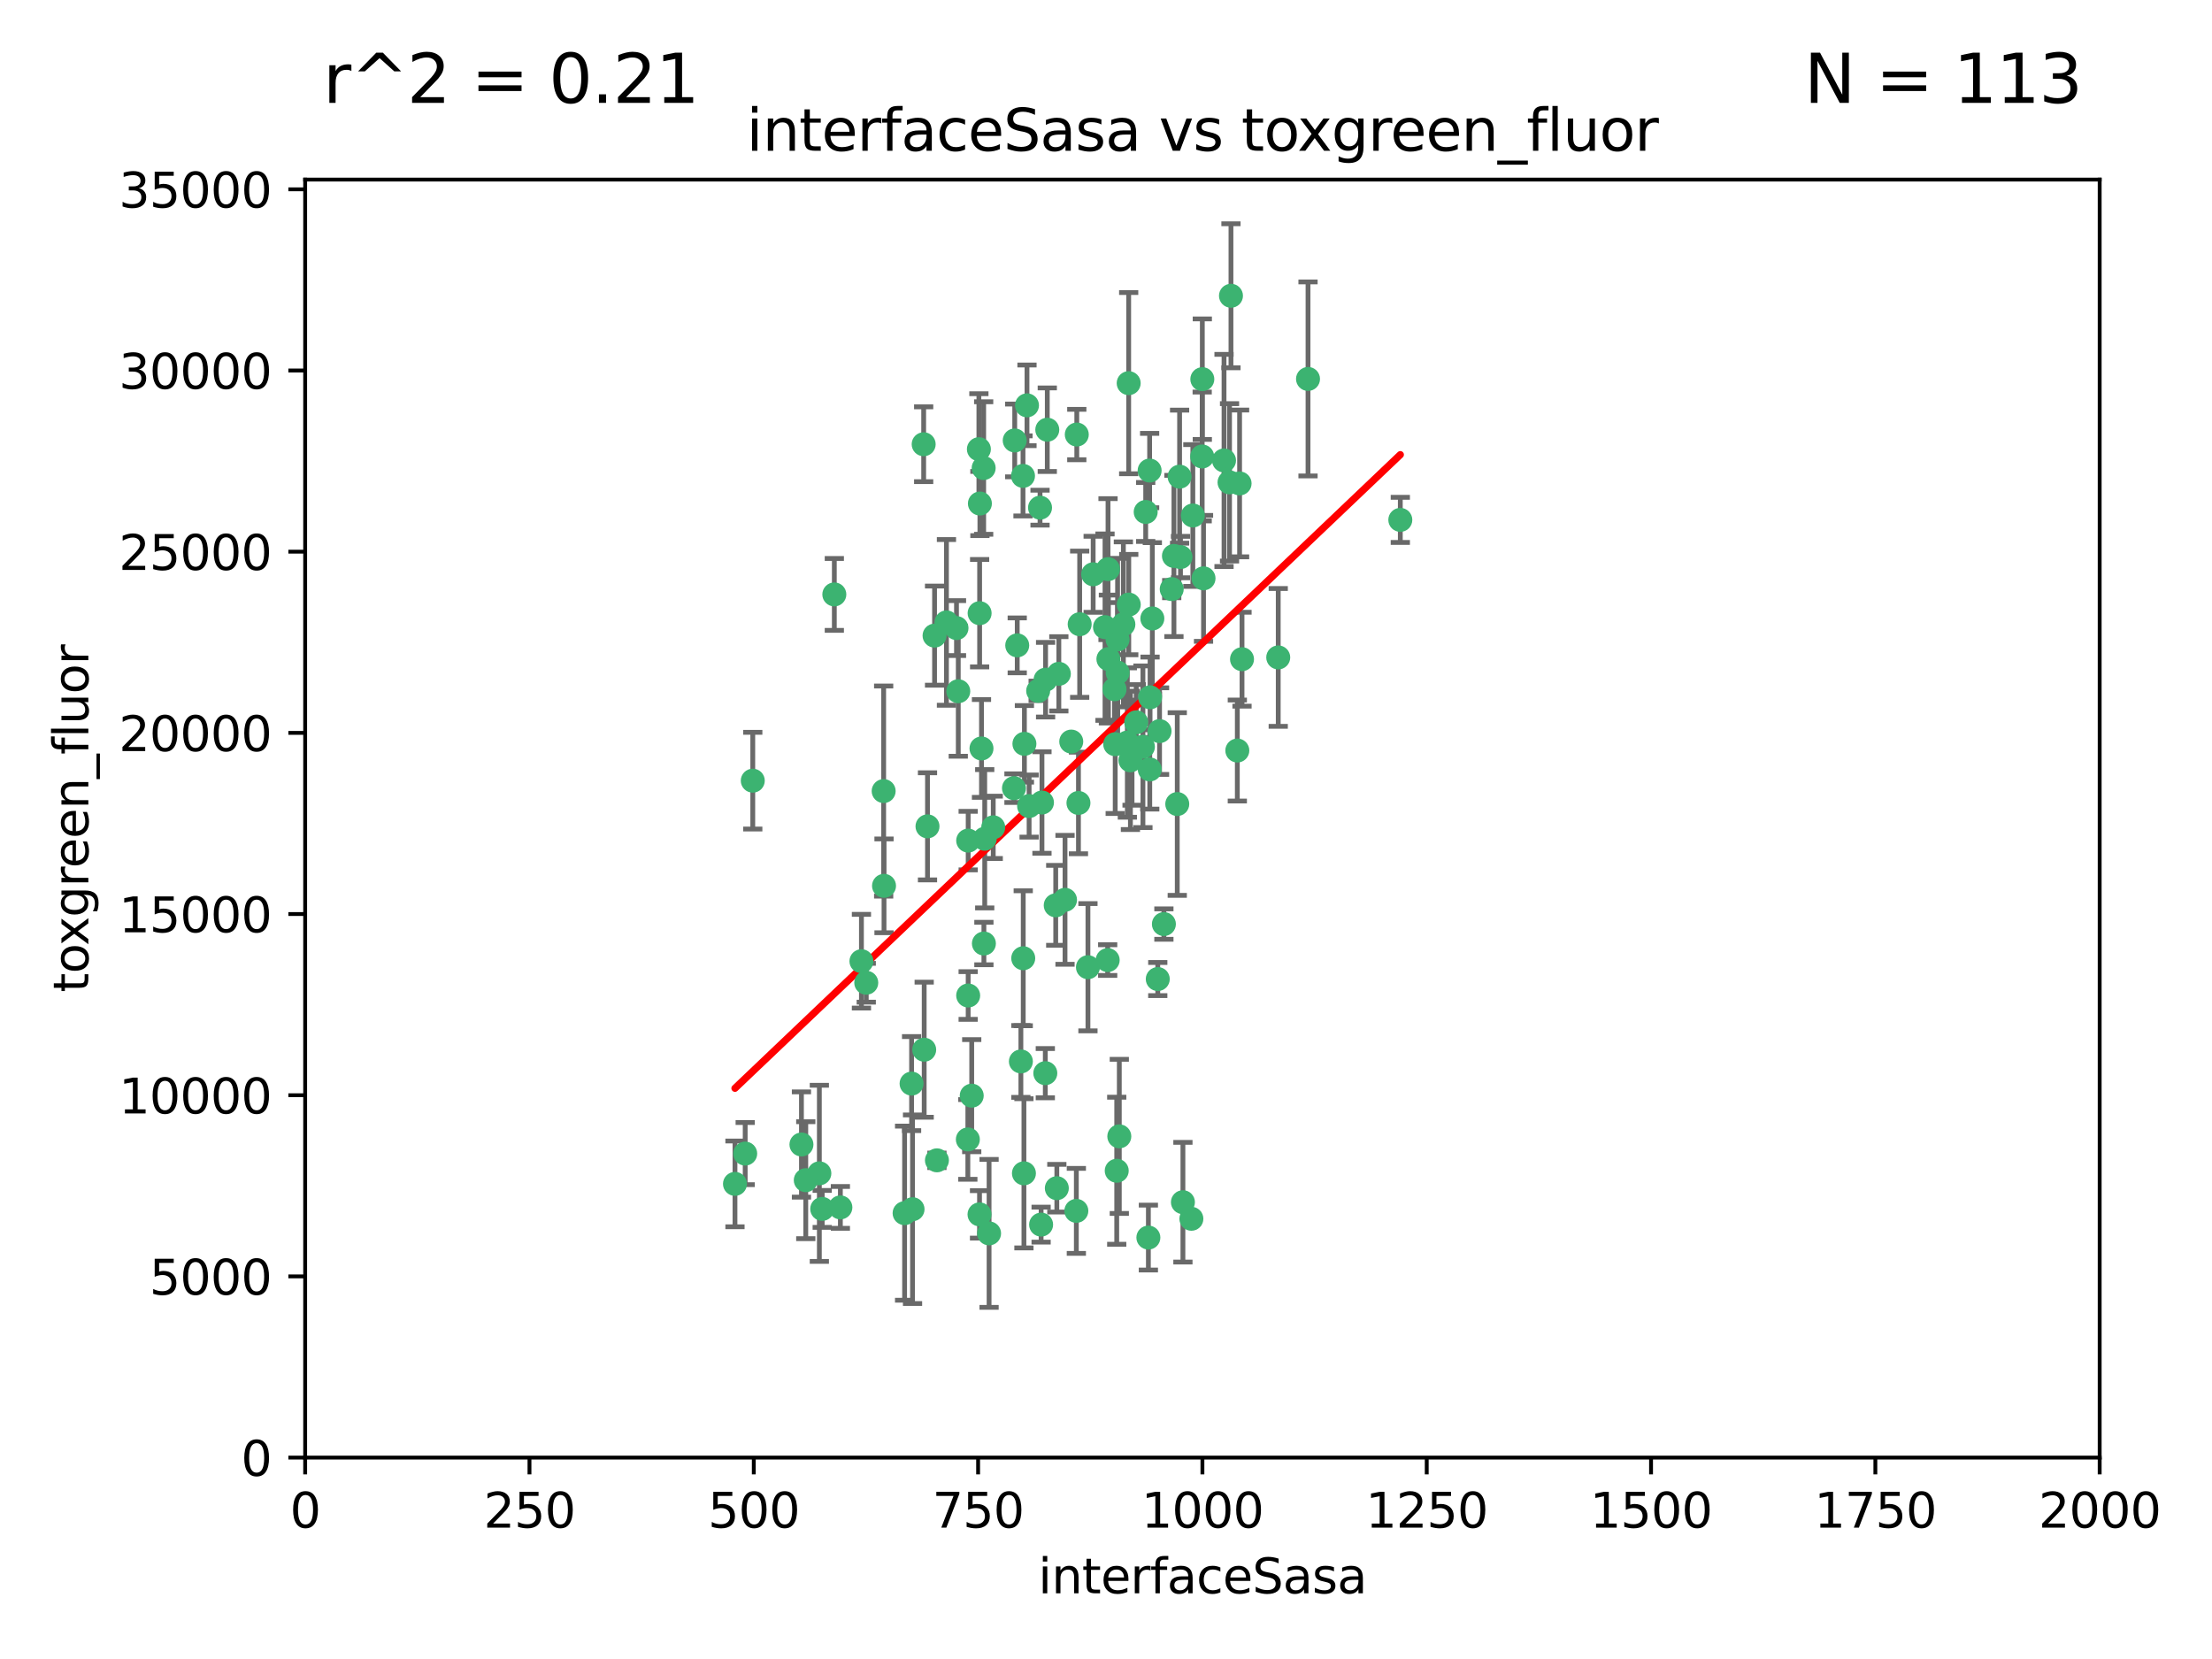 <?xml version="1.0" encoding="utf-8" standalone="no"?>
<!DOCTYPE svg PUBLIC "-//W3C//DTD SVG 1.1//EN"
  "http://www.w3.org/Graphics/SVG/1.1/DTD/svg11.dtd">
<svg xmlns:xlink="http://www.w3.org/1999/xlink" width="460.8pt" height="345.6pt" viewBox="0 0 460.8 345.6" xmlns="http://www.w3.org/2000/svg" version="1.1">
 <defs>
  <style type="text/css">*{stroke-linejoin: round; stroke-linecap: butt}</style>
 </defs>
 <g id="figure_1">
  <g id="patch_1">
   <path d="M 0 345.6 
L 460.8 345.6 
L 460.8 0 
L 0 0 
z
" style="fill: #ffffff"/>
  </g>
  <g id="axes_1">
   <g id="patch_2">
    <path d="M 63.571 303.64 
L 437.4 303.64 
L 437.4 37.411 
L 63.571 37.411 
z
" style="fill: #ffffff"/>
   </g>
   <g id="PathCollection_1">
    <defs>
     <path id="m366dffb000" d="M 0 1.118 
C 0.297 1.118 0.581 1 0.791 0.791 
C 1 0.581 1.118 0.297 1.118 0 
C 1.118 -0.297 1 -0.581 0.791 -0.791 
C 0.581 -1 0.297 -1.118 0 -1.118 
C -0.297 -1.118 -0.581 -1 -0.791 -0.791 
C -1 -0.581 -1.118 -0.297 -1.118 0 
C -1.118 0.297 -1 0.581 -0.791 0.791 
C -0.581 1 -0.297 1.118 0 1.118 
z
" style="stroke: #3cb371"/>
    </defs>
    <g clip-path="url(#p83712f2688)">
     <use xlink:href="#m366dffb000" x="272.484" y="78.941" style="fill: #3cb371; stroke: #3cb371"/>
     <use xlink:href="#m366dffb000" x="239.489" y="98.026" style="fill: #3cb371; stroke: #3cb371"/>
     <use xlink:href="#m366dffb000" x="250.437" y="95.094" style="fill: #3cb371; stroke: #3cb371"/>
     <use xlink:href="#m366dffb000" x="266.28" y="136.954" style="fill: #3cb371; stroke: #3cb371"/>
     <use xlink:href="#m366dffb000" x="250.716" y="120.482" style="fill: #3cb371; stroke: #3cb371"/>
     <use xlink:href="#m366dffb000" x="218.168" y="89.516" style="fill: #3cb371; stroke: #3cb371"/>
     <use xlink:href="#m366dffb000" x="254.987" y="95.918" style="fill: #3cb371; stroke: #3cb371"/>
     <use xlink:href="#m366dffb000" x="245.919" y="116.045" style="fill: #3cb371; stroke: #3cb371"/>
     <use xlink:href="#m366dffb000" x="258.229" y="100.71" style="fill: #3cb371; stroke: #3cb371"/>
     <use xlink:href="#m366dffb000" x="241.557" y="152.304" style="fill: #3cb371; stroke: #3cb371"/>
     <use xlink:href="#m366dffb000" x="230.194" y="130.646" style="fill: #3cb371; stroke: #3cb371"/>
     <use xlink:href="#m366dffb000" x="244.553" y="115.814" style="fill: #3cb371; stroke: #3cb371"/>
     <use xlink:href="#m366dffb000" x="240.054" y="128.839" style="fill: #3cb371; stroke: #3cb371"/>
     <use xlink:href="#m366dffb000" x="232.318" y="155.033" style="fill: #3cb371; stroke: #3cb371"/>
     <use xlink:href="#m366dffb000" x="258.734" y="137.321" style="fill: #3cb371; stroke: #3cb371"/>
     <use xlink:href="#m366dffb000" x="256.134" y="100.483" style="fill: #3cb371; stroke: #3cb371"/>
     <use xlink:href="#m366dffb000" x="235.488" y="158.394" style="fill: #3cb371; stroke: #3cb371"/>
     <use xlink:href="#m366dffb000" x="211.385" y="91.754" style="fill: #3cb371; stroke: #3cb371"/>
     <use xlink:href="#m366dffb000" x="235.142" y="125.947" style="fill: #3cb371; stroke: #3cb371"/>
     <use xlink:href="#m366dffb000" x="234.02" y="130.067" style="fill: #3cb371; stroke: #3cb371"/>
     <use xlink:href="#m366dffb000" x="223.161" y="154.483" style="fill: #3cb371; stroke: #3cb371"/>
     <use xlink:href="#m366dffb000" x="248.491" y="107.386" style="fill: #3cb371; stroke: #3cb371"/>
     <use xlink:href="#m366dffb000" x="238.669" y="106.653" style="fill: #3cb371; stroke: #3cb371"/>
     <use xlink:href="#m366dffb000" x="227.725" y="119.635" style="fill: #3cb371; stroke: #3cb371"/>
     <use xlink:href="#m366dffb000" x="235.125" y="79.819" style="fill: #3cb371; stroke: #3cb371"/>
     <use xlink:href="#m366dffb000" x="244.091" y="122.72" style="fill: #3cb371; stroke: #3cb371"/>
     <use xlink:href="#m366dffb000" x="241.185" y="203.953" style="fill: #3cb371; stroke: #3cb371"/>
     <use xlink:href="#m366dffb000" x="211.908" y="134.443" style="fill: #3cb371; stroke: #3cb371"/>
     <use xlink:href="#m366dffb000" x="213.404" y="154.954" style="fill: #3cb371; stroke: #3cb371"/>
     <use xlink:href="#m366dffb000" x="204.131" y="104.896" style="fill: #3cb371; stroke: #3cb371"/>
     <use xlink:href="#m366dffb000" x="245.731" y="99.298" style="fill: #3cb371; stroke: #3cb371"/>
     <use xlink:href="#m366dffb000" x="257.757" y="156.348" style="fill: #3cb371; stroke: #3cb371"/>
     <use xlink:href="#m366dffb000" x="216.658" y="105.756" style="fill: #3cb371; stroke: #3cb371"/>
     <use xlink:href="#m366dffb000" x="204.916" y="97.498" style="fill: #3cb371; stroke: #3cb371"/>
     <use xlink:href="#m366dffb000" x="192.417" y="92.545" style="fill: #3cb371; stroke: #3cb371"/>
     <use xlink:href="#m366dffb000" x="216.269" y="143.916" style="fill: #3cb371; stroke: #3cb371"/>
     <use xlink:href="#m366dffb000" x="291.711" y="108.301" style="fill: #3cb371; stroke: #3cb371"/>
     <use xlink:href="#m366dffb000" x="224.916" y="130.038" style="fill: #3cb371; stroke: #3cb371"/>
     <use xlink:href="#m366dffb000" x="230.751" y="200.005" style="fill: #3cb371; stroke: #3cb371"/>
     <use xlink:href="#m366dffb000" x="250.465" y="78.988" style="fill: #3cb371; stroke: #3cb371"/>
     <use xlink:href="#m366dffb000" x="199.256" y="130.84" style="fill: #3cb371; stroke: #3cb371"/>
     <use xlink:href="#m366dffb000" x="204.462" y="155.918" style="fill: #3cb371; stroke: #3cb371"/>
     <use xlink:href="#m366dffb000" x="201.688" y="207.381" style="fill: #3cb371; stroke: #3cb371"/>
     <use xlink:href="#m366dffb000" x="216.882" y="255.109" style="fill: #3cb371; stroke: #3cb371"/>
     <use xlink:href="#m366dffb000" x="213.159" y="199.62" style="fill: #3cb371; stroke: #3cb371"/>
     <use xlink:href="#m366dffb000" x="220.577" y="140.37" style="fill: #3cb371; stroke: #3cb371"/>
     <use xlink:href="#m366dffb000" x="217.06" y="167.179" style="fill: #3cb371; stroke: #3cb371"/>
     <use xlink:href="#m366dffb000" x="214.383" y="167.916" style="fill: #3cb371; stroke: #3cb371"/>
     <use xlink:href="#m366dffb000" x="203.92" y="93.572" style="fill: #3cb371; stroke: #3cb371"/>
     <use xlink:href="#m366dffb000" x="230.822" y="118.565" style="fill: #3cb371; stroke: #3cb371"/>
     <use xlink:href="#m366dffb000" x="204.073" y="127.738" style="fill: #3cb371; stroke: #3cb371"/>
     <use xlink:href="#m366dffb000" x="224.662" y="167.27" style="fill: #3cb371; stroke: #3cb371"/>
     <use xlink:href="#m366dffb000" x="239.579" y="145.262" style="fill: #3cb371; stroke: #3cb371"/>
     <use xlink:href="#m366dffb000" x="236.699" y="150.469" style="fill: #3cb371; stroke: #3cb371"/>
     <use xlink:href="#m366dffb000" x="230.901" y="137.292" style="fill: #3cb371; stroke: #3cb371"/>
     <use xlink:href="#m366dffb000" x="221.863" y="187.448" style="fill: #3cb371; stroke: #3cb371"/>
     <use xlink:href="#m366dffb000" x="206.91" y="172.347" style="fill: #3cb371; stroke: #3cb371"/>
     <use xlink:href="#m366dffb000" x="232.833" y="140.122" style="fill: #3cb371; stroke: #3cb371"/>
     <use xlink:href="#m366dffb000" x="232.635" y="243.887" style="fill: #3cb371; stroke: #3cb371"/>
     <use xlink:href="#m366dffb000" x="256.433" y="61.614" style="fill: #3cb371; stroke: #3cb371"/>
     <use xlink:href="#m366dffb000" x="219.927" y="188.597" style="fill: #3cb371; stroke: #3cb371"/>
     <use xlink:href="#m366dffb000" x="213.94" y="84.44" style="fill: #3cb371; stroke: #3cb371"/>
     <use xlink:href="#m366dffb000" x="194.686" y="132.411" style="fill: #3cb371; stroke: #3cb371"/>
     <use xlink:href="#m366dffb000" x="248.185" y="253.893" style="fill: #3cb371; stroke: #3cb371"/>
     <use xlink:href="#m366dffb000" x="220.157" y="247.522" style="fill: #3cb371; stroke: #3cb371"/>
     <use xlink:href="#m366dffb000" x="213.11" y="99.14" style="fill: #3cb371; stroke: #3cb371"/>
     <use xlink:href="#m366dffb000" x="180.458" y="204.723" style="fill: #3cb371; stroke: #3cb371"/>
     <use xlink:href="#m366dffb000" x="211.23" y="164.19" style="fill: #3cb371; stroke: #3cb371"/>
     <use xlink:href="#m366dffb000" x="238.093" y="155.561" style="fill: #3cb371; stroke: #3cb371"/>
     <use xlink:href="#m366dffb000" x="199.626" y="143.999" style="fill: #3cb371; stroke: #3cb371"/>
     <use xlink:href="#m366dffb000" x="246.424" y="250.441" style="fill: #3cb371; stroke: #3cb371"/>
     <use xlink:href="#m366dffb000" x="193.215" y="172.143" style="fill: #3cb371; stroke: #3cb371"/>
     <use xlink:href="#m366dffb000" x="235.826" y="156.792" style="fill: #3cb371; stroke: #3cb371"/>
     <use xlink:href="#m366dffb000" x="232.811" y="133.213" style="fill: #3cb371; stroke: #3cb371"/>
     <use xlink:href="#m366dffb000" x="224.314" y="90.523" style="fill: #3cb371; stroke: #3cb371"/>
     <use xlink:href="#m366dffb000" x="239.516" y="160.289" style="fill: #3cb371; stroke: #3cb371"/>
     <use xlink:href="#m366dffb000" x="204.964" y="196.552" style="fill: #3cb371; stroke: #3cb371"/>
     <use xlink:href="#m366dffb000" x="190.099" y="251.902" style="fill: #3cb371; stroke: #3cb371"/>
     <use xlink:href="#m366dffb000" x="189.899" y="225.734" style="fill: #3cb371; stroke: #3cb371"/>
     <use xlink:href="#m366dffb000" x="212.669" y="221.118" style="fill: #3cb371; stroke: #3cb371"/>
     <use xlink:href="#m366dffb000" x="205.136" y="174.728" style="fill: #3cb371; stroke: #3cb371"/>
     <use xlink:href="#m366dffb000" x="201.621" y="237.366" style="fill: #3cb371; stroke: #3cb371"/>
     <use xlink:href="#m366dffb000" x="213.303" y="244.424" style="fill: #3cb371; stroke: #3cb371"/>
     <use xlink:href="#m366dffb000" x="217.815" y="141.593" style="fill: #3cb371; stroke: #3cb371"/>
     <use xlink:href="#m366dffb000" x="201.69" y="175.112" style="fill: #3cb371; stroke: #3cb371"/>
     <use xlink:href="#m366dffb000" x="234.846" y="154.686" style="fill: #3cb371; stroke: #3cb371"/>
     <use xlink:href="#m366dffb000" x="242.461" y="192.502" style="fill: #3cb371; stroke: #3cb371"/>
     <use xlink:href="#m366dffb000" x="175.066" y="251.524" style="fill: #3cb371; stroke: #3cb371"/>
     <use xlink:href="#m366dffb000" x="197.163" y="129.656" style="fill: #3cb371; stroke: #3cb371"/>
     <use xlink:href="#m366dffb000" x="233.172" y="236.725" style="fill: #3cb371; stroke: #3cb371"/>
     <use xlink:href="#m366dffb000" x="206.043" y="256.937" style="fill: #3cb371; stroke: #3cb371"/>
     <use xlink:href="#m366dffb000" x="192.525" y="218.674" style="fill: #3cb371; stroke: #3cb371"/>
     <use xlink:href="#m366dffb000" x="184.082" y="164.794" style="fill: #3cb371; stroke: #3cb371"/>
     <use xlink:href="#m366dffb000" x="232.174" y="143.576" style="fill: #3cb371; stroke: #3cb371"/>
     <use xlink:href="#m366dffb000" x="239.228" y="257.808" style="fill: #3cb371; stroke: #3cb371"/>
     <use xlink:href="#m366dffb000" x="179.453" y="200.236" style="fill: #3cb371; stroke: #3cb371"/>
     <use xlink:href="#m366dffb000" x="167.858" y="245.856" style="fill: #3cb371; stroke: #3cb371"/>
     <use xlink:href="#m366dffb000" x="166.957" y="238.42" style="fill: #3cb371; stroke: #3cb371"/>
     <use xlink:href="#m366dffb000" x="224.222" y="252.246" style="fill: #3cb371; stroke: #3cb371"/>
     <use xlink:href="#m366dffb000" x="171.281" y="251.838" style="fill: #3cb371; stroke: #3cb371"/>
     <use xlink:href="#m366dffb000" x="156.817" y="162.629" style="fill: #3cb371; stroke: #3cb371"/>
     <use xlink:href="#m366dffb000" x="245.245" y="167.495" style="fill: #3cb371; stroke: #3cb371"/>
     <use xlink:href="#m366dffb000" x="188.445" y="252.723" style="fill: #3cb371; stroke: #3cb371"/>
     <use xlink:href="#m366dffb000" x="217.757" y="223.562" style="fill: #3cb371; stroke: #3cb371"/>
     <use xlink:href="#m366dffb000" x="170.686" y="244.428" style="fill: #3cb371; stroke: #3cb371"/>
     <use xlink:href="#m366dffb000" x="173.806" y="123.828" style="fill: #3cb371; stroke: #3cb371"/>
     <use xlink:href="#m366dffb000" x="155.238" y="240.314" style="fill: #3cb371; stroke: #3cb371"/>
     <use xlink:href="#m366dffb000" x="195.181" y="241.718" style="fill: #3cb371; stroke: #3cb371"/>
     <use xlink:href="#m366dffb000" x="204.052" y="252.978" style="fill: #3cb371; stroke: #3cb371"/>
     <use xlink:href="#m366dffb000" x="226.639" y="201.488" style="fill: #3cb371; stroke: #3cb371"/>
     <use xlink:href="#m366dffb000" x="184.157" y="184.534" style="fill: #3cb371; stroke: #3cb371"/>
     <use xlink:href="#m366dffb000" x="153.109" y="246.624" style="fill: #3cb371; stroke: #3cb371"/>
     <use xlink:href="#m366dffb000" x="202.428" y="228.248" style="fill: #3cb371; stroke: #3cb371"/>
    </g>
   </g>
   <g id="matplotlib.axis_1">
    <g id="xtick_1">
     <g id="line2d_1">
      <defs>
       <path id="m575bf4afee" d="M 0 0 
L 0 3.5 
" style="stroke: #000000; stroke-width: 0.8"/>
      </defs>
      <g>
       <use xlink:href="#m575bf4afee" x="63.571" y="303.64" style="stroke: #000000; stroke-width: 0.8"/>
      </g>
     </g>
     <g id="text_1">
      <!-- 0 -->
      <g transform="translate(60.39 318.238)scale(0.1 -0.1)">
       <defs>
        <path id="DejaVuSans-30" d="M 2034 4250 
Q 1547 4250 1301 3770 
Q 1056 3291 1056 2328 
Q 1056 1369 1301 889 
Q 1547 409 2034 409 
Q 2525 409 2770 889 
Q 3016 1369 3016 2328 
Q 3016 3291 2770 3770 
Q 2525 4250 2034 4250 
z
M 2034 4750 
Q 2819 4750 3233 4129 
Q 3647 3509 3647 2328 
Q 3647 1150 3233 529 
Q 2819 -91 2034 -91 
Q 1250 -91 836 529 
Q 422 1150 422 2328 
Q 422 3509 836 4129 
Q 1250 4750 2034 4750 
z
" transform="scale(0.016)"/>
       </defs>
       <use xlink:href="#DejaVuSans-30"/>
      </g>
     </g>
    </g>
    <g id="xtick_2">
     <g id="line2d_2">
      <g>
       <use xlink:href="#m575bf4afee" x="110.3" y="303.64" style="stroke: #000000; stroke-width: 0.8"/>
      </g>
     </g>
     <g id="text_2">
      <!-- 250 -->
      <g transform="translate(100.756 318.238)scale(0.1 -0.1)">
       <defs>
        <path id="DejaVuSans-32" d="M 1228 531 
L 3431 531 
L 3431 0 
L 469 0 
L 469 531 
Q 828 903 1448 1529 
Q 2069 2156 2228 2338 
Q 2531 2678 2651 2914 
Q 2772 3150 2772 3378 
Q 2772 3750 2511 3984 
Q 2250 4219 1831 4219 
Q 1534 4219 1204 4116 
Q 875 4013 500 3803 
L 500 4441 
Q 881 4594 1212 4672 
Q 1544 4750 1819 4750 
Q 2544 4750 2975 4387 
Q 3406 4025 3406 3419 
Q 3406 3131 3298 2873 
Q 3191 2616 2906 2266 
Q 2828 2175 2409 1742 
Q 1991 1309 1228 531 
z
" transform="scale(0.016)"/>
        <path id="DejaVuSans-35" d="M 691 4666 
L 3169 4666 
L 3169 4134 
L 1269 4134 
L 1269 2991 
Q 1406 3038 1543 3061 
Q 1681 3084 1819 3084 
Q 2600 3084 3056 2656 
Q 3513 2228 3513 1497 
Q 3513 744 3044 326 
Q 2575 -91 1722 -91 
Q 1428 -91 1123 -41 
Q 819 9 494 109 
L 494 744 
Q 775 591 1075 516 
Q 1375 441 1709 441 
Q 2250 441 2565 725 
Q 2881 1009 2881 1497 
Q 2881 1984 2565 2268 
Q 2250 2553 1709 2553 
Q 1456 2553 1204 2497 
Q 953 2441 691 2322 
L 691 4666 
z
" transform="scale(0.016)"/>
       </defs>
       <use xlink:href="#DejaVuSans-32"/>
       <use xlink:href="#DejaVuSans-35" x="63.623"/>
       <use xlink:href="#DejaVuSans-30" x="127.246"/>
      </g>
     </g>
    </g>
    <g id="xtick_3">
     <g id="line2d_3">
      <g>
       <use xlink:href="#m575bf4afee" x="157.028" y="303.64" style="stroke: #000000; stroke-width: 0.8"/>
      </g>
     </g>
     <g id="text_3">
      <!-- 500 -->
      <g transform="translate(147.485 318.238)scale(0.1 -0.1)">
       <use xlink:href="#DejaVuSans-35"/>
       <use xlink:href="#DejaVuSans-30" x="63.623"/>
       <use xlink:href="#DejaVuSans-30" x="127.246"/>
      </g>
     </g>
    </g>
    <g id="xtick_4">
     <g id="line2d_4">
      <g>
       <use xlink:href="#m575bf4afee" x="203.757" y="303.64" style="stroke: #000000; stroke-width: 0.8"/>
      </g>
     </g>
     <g id="text_4">
      <!-- 750 -->
      <g transform="translate(194.213 318.238)scale(0.1 -0.1)">
       <defs>
        <path id="DejaVuSans-37" d="M 525 4666 
L 3525 4666 
L 3525 4397 
L 1831 0 
L 1172 0 
L 2766 4134 
L 525 4134 
L 525 4666 
z
" transform="scale(0.016)"/>
       </defs>
       <use xlink:href="#DejaVuSans-37"/>
       <use xlink:href="#DejaVuSans-35" x="63.623"/>
       <use xlink:href="#DejaVuSans-30" x="127.246"/>
      </g>
     </g>
    </g>
    <g id="xtick_5">
     <g id="line2d_5">
      <g>
       <use xlink:href="#m575bf4afee" x="250.486" y="303.64" style="stroke: #000000; stroke-width: 0.8"/>
      </g>
     </g>
     <g id="text_5">
      <!-- 1000 -->
      <g transform="translate(237.761 318.238)scale(0.1 -0.1)">
       <defs>
        <path id="DejaVuSans-31" d="M 794 531 
L 1825 531 
L 1825 4091 
L 703 3866 
L 703 4441 
L 1819 4666 
L 2450 4666 
L 2450 531 
L 3481 531 
L 3481 0 
L 794 0 
L 794 531 
z
" transform="scale(0.016)"/>
       </defs>
       <use xlink:href="#DejaVuSans-31"/>
       <use xlink:href="#DejaVuSans-30" x="63.623"/>
       <use xlink:href="#DejaVuSans-30" x="127.246"/>
       <use xlink:href="#DejaVuSans-30" x="190.869"/>
      </g>
     </g>
    </g>
    <g id="xtick_6">
     <g id="line2d_6">
      <g>
       <use xlink:href="#m575bf4afee" x="297.214" y="303.64" style="stroke: #000000; stroke-width: 0.8"/>
      </g>
     </g>
     <g id="text_6">
      <!-- 1250 -->
      <g transform="translate(284.489 318.238)scale(0.1 -0.1)">
       <use xlink:href="#DejaVuSans-31"/>
       <use xlink:href="#DejaVuSans-32" x="63.623"/>
       <use xlink:href="#DejaVuSans-35" x="127.246"/>
       <use xlink:href="#DejaVuSans-30" x="190.869"/>
      </g>
     </g>
    </g>
    <g id="xtick_7">
     <g id="line2d_7">
      <g>
       <use xlink:href="#m575bf4afee" x="343.943" y="303.64" style="stroke: #000000; stroke-width: 0.8"/>
      </g>
     </g>
     <g id="text_7">
      <!-- 1500 -->
      <g transform="translate(331.218 318.238)scale(0.1 -0.1)">
       <use xlink:href="#DejaVuSans-31"/>
       <use xlink:href="#DejaVuSans-35" x="63.623"/>
       <use xlink:href="#DejaVuSans-30" x="127.246"/>
       <use xlink:href="#DejaVuSans-30" x="190.869"/>
      </g>
     </g>
    </g>
    <g id="xtick_8">
     <g id="line2d_8">
      <g>
       <use xlink:href="#m575bf4afee" x="390.671" y="303.64" style="stroke: #000000; stroke-width: 0.8"/>
      </g>
     </g>
     <g id="text_8">
      <!-- 1750 -->
      <g transform="translate(377.946 318.238)scale(0.1 -0.1)">
       <use xlink:href="#DejaVuSans-31"/>
       <use xlink:href="#DejaVuSans-37" x="63.623"/>
       <use xlink:href="#DejaVuSans-35" x="127.246"/>
       <use xlink:href="#DejaVuSans-30" x="190.869"/>
      </g>
     </g>
    </g>
    <g id="xtick_9">
     <g id="line2d_9">
      <g>
       <use xlink:href="#m575bf4afee" x="437.4" y="303.64" style="stroke: #000000; stroke-width: 0.8"/>
      </g>
     </g>
     <g id="text_9">
      <!-- 2000 -->
      <g transform="translate(424.675 318.238)scale(0.1 -0.1)">
       <use xlink:href="#DejaVuSans-32"/>
       <use xlink:href="#DejaVuSans-30" x="63.623"/>
       <use xlink:href="#DejaVuSans-30" x="127.246"/>
       <use xlink:href="#DejaVuSans-30" x="190.869"/>
      </g>
     </g>
    </g>
    <g id="text_10">
     <!-- interfaceSasa -->
     <g transform="translate(216.279 331.917)scale(0.1 -0.1)">
      <defs>
       <path id="DejaVuSans-69" d="M 603 3500 
L 1178 3500 
L 1178 0 
L 603 0 
L 603 3500 
z
M 603 4863 
L 1178 4863 
L 1178 4134 
L 603 4134 
L 603 4863 
z
" transform="scale(0.016)"/>
       <path id="DejaVuSans-6e" d="M 3513 2113 
L 3513 0 
L 2938 0 
L 2938 2094 
Q 2938 2591 2744 2837 
Q 2550 3084 2163 3084 
Q 1697 3084 1428 2787 
Q 1159 2491 1159 1978 
L 1159 0 
L 581 0 
L 581 3500 
L 1159 3500 
L 1159 2956 
Q 1366 3272 1645 3428 
Q 1925 3584 2291 3584 
Q 2894 3584 3203 3211 
Q 3513 2838 3513 2113 
z
" transform="scale(0.016)"/>
       <path id="DejaVuSans-74" d="M 1172 4494 
L 1172 3500 
L 2356 3500 
L 2356 3053 
L 1172 3053 
L 1172 1153 
Q 1172 725 1289 603 
Q 1406 481 1766 481 
L 2356 481 
L 2356 0 
L 1766 0 
Q 1100 0 847 248 
Q 594 497 594 1153 
L 594 3053 
L 172 3053 
L 172 3500 
L 594 3500 
L 594 4494 
L 1172 4494 
z
" transform="scale(0.016)"/>
       <path id="DejaVuSans-65" d="M 3597 1894 
L 3597 1613 
L 953 1613 
Q 991 1019 1311 708 
Q 1631 397 2203 397 
Q 2534 397 2845 478 
Q 3156 559 3463 722 
L 3463 178 
Q 3153 47 2828 -22 
Q 2503 -91 2169 -91 
Q 1331 -91 842 396 
Q 353 884 353 1716 
Q 353 2575 817 3079 
Q 1281 3584 2069 3584 
Q 2775 3584 3186 3129 
Q 3597 2675 3597 1894 
z
M 3022 2063 
Q 3016 2534 2758 2815 
Q 2500 3097 2075 3097 
Q 1594 3097 1305 2825 
Q 1016 2553 972 2059 
L 3022 2063 
z
" transform="scale(0.016)"/>
       <path id="DejaVuSans-72" d="M 2631 2963 
Q 2534 3019 2420 3045 
Q 2306 3072 2169 3072 
Q 1681 3072 1420 2755 
Q 1159 2438 1159 1844 
L 1159 0 
L 581 0 
L 581 3500 
L 1159 3500 
L 1159 2956 
Q 1341 3275 1631 3429 
Q 1922 3584 2338 3584 
Q 2397 3584 2469 3576 
Q 2541 3569 2628 3553 
L 2631 2963 
z
" transform="scale(0.016)"/>
       <path id="DejaVuSans-66" d="M 2375 4863 
L 2375 4384 
L 1825 4384 
Q 1516 4384 1395 4259 
Q 1275 4134 1275 3809 
L 1275 3500 
L 2222 3500 
L 2222 3053 
L 1275 3053 
L 1275 0 
L 697 0 
L 697 3053 
L 147 3053 
L 147 3500 
L 697 3500 
L 697 3744 
Q 697 4328 969 4595 
Q 1241 4863 1831 4863 
L 2375 4863 
z
" transform="scale(0.016)"/>
       <path id="DejaVuSans-61" d="M 2194 1759 
Q 1497 1759 1228 1600 
Q 959 1441 959 1056 
Q 959 750 1161 570 
Q 1363 391 1709 391 
Q 2188 391 2477 730 
Q 2766 1069 2766 1631 
L 2766 1759 
L 2194 1759 
z
M 3341 1997 
L 3341 0 
L 2766 0 
L 2766 531 
Q 2569 213 2275 61 
Q 1981 -91 1556 -91 
Q 1019 -91 701 211 
Q 384 513 384 1019 
Q 384 1609 779 1909 
Q 1175 2209 1959 2209 
L 2766 2209 
L 2766 2266 
Q 2766 2663 2505 2880 
Q 2244 3097 1772 3097 
Q 1472 3097 1187 3025 
Q 903 2953 641 2809 
L 641 3341 
Q 956 3463 1253 3523 
Q 1550 3584 1831 3584 
Q 2591 3584 2966 3190 
Q 3341 2797 3341 1997 
z
" transform="scale(0.016)"/>
       <path id="DejaVuSans-63" d="M 3122 3366 
L 3122 2828 
Q 2878 2963 2633 3030 
Q 2388 3097 2138 3097 
Q 1578 3097 1268 2742 
Q 959 2388 959 1747 
Q 959 1106 1268 751 
Q 1578 397 2138 397 
Q 2388 397 2633 464 
Q 2878 531 3122 666 
L 3122 134 
Q 2881 22 2623 -34 
Q 2366 -91 2075 -91 
Q 1284 -91 818 406 
Q 353 903 353 1747 
Q 353 2603 823 3093 
Q 1294 3584 2113 3584 
Q 2378 3584 2631 3529 
Q 2884 3475 3122 3366 
z
" transform="scale(0.016)"/>
       <path id="DejaVuSans-53" d="M 3425 4513 
L 3425 3897 
Q 3066 4069 2747 4153 
Q 2428 4238 2131 4238 
Q 1616 4238 1336 4038 
Q 1056 3838 1056 3469 
Q 1056 3159 1242 3001 
Q 1428 2844 1947 2747 
L 2328 2669 
Q 3034 2534 3370 2195 
Q 3706 1856 3706 1288 
Q 3706 609 3251 259 
Q 2797 -91 1919 -91 
Q 1588 -91 1214 -16 
Q 841 59 441 206 
L 441 856 
Q 825 641 1194 531 
Q 1563 422 1919 422 
Q 2459 422 2753 634 
Q 3047 847 3047 1241 
Q 3047 1584 2836 1778 
Q 2625 1972 2144 2069 
L 1759 2144 
Q 1053 2284 737 2584 
Q 422 2884 422 3419 
Q 422 4038 858 4394 
Q 1294 4750 2059 4750 
Q 2388 4750 2728 4690 
Q 3069 4631 3425 4513 
z
" transform="scale(0.016)"/>
       <path id="DejaVuSans-73" d="M 2834 3397 
L 2834 2853 
Q 2591 2978 2328 3040 
Q 2066 3103 1784 3103 
Q 1356 3103 1142 2972 
Q 928 2841 928 2578 
Q 928 2378 1081 2264 
Q 1234 2150 1697 2047 
L 1894 2003 
Q 2506 1872 2764 1633 
Q 3022 1394 3022 966 
Q 3022 478 2636 193 
Q 2250 -91 1575 -91 
Q 1294 -91 989 -36 
Q 684 19 347 128 
L 347 722 
Q 666 556 975 473 
Q 1284 391 1588 391 
Q 1994 391 2212 530 
Q 2431 669 2431 922 
Q 2431 1156 2273 1281 
Q 2116 1406 1581 1522 
L 1381 1569 
Q 847 1681 609 1914 
Q 372 2147 372 2553 
Q 372 3047 722 3315 
Q 1072 3584 1716 3584 
Q 2034 3584 2315 3537 
Q 2597 3491 2834 3397 
z
" transform="scale(0.016)"/>
      </defs>
      <use xlink:href="#DejaVuSans-69"/>
      <use xlink:href="#DejaVuSans-6e" x="27.783"/>
      <use xlink:href="#DejaVuSans-74" x="91.162"/>
      <use xlink:href="#DejaVuSans-65" x="130.371"/>
      <use xlink:href="#DejaVuSans-72" x="191.895"/>
      <use xlink:href="#DejaVuSans-66" x="233.008"/>
      <use xlink:href="#DejaVuSans-61" x="268.213"/>
      <use xlink:href="#DejaVuSans-63" x="329.492"/>
      <use xlink:href="#DejaVuSans-65" x="384.473"/>
      <use xlink:href="#DejaVuSans-53" x="445.996"/>
      <use xlink:href="#DejaVuSans-61" x="509.473"/>
      <use xlink:href="#DejaVuSans-73" x="570.752"/>
      <use xlink:href="#DejaVuSans-61" x="622.852"/>
     </g>
    </g>
   </g>
   <g id="matplotlib.axis_2">
    <g id="ytick_1">
     <g id="line2d_10">
      <defs>
       <path id="m90a78d6a13" d="M 0 0 
L -3.5 0 
" style="stroke: #000000; stroke-width: 0.8"/>
      </defs>
      <g>
       <use xlink:href="#m90a78d6a13" x="63.571" y="303.64" style="stroke: #000000; stroke-width: 0.8"/>
      </g>
     </g>
     <g id="text_11">
      <!-- 0 -->
      <g transform="translate(50.209 307.439)scale(0.1 -0.1)">
       <use xlink:href="#DejaVuSans-30"/>
      </g>
     </g>
    </g>
    <g id="ytick_2">
     <g id="line2d_11">
      <g>
       <use xlink:href="#m90a78d6a13" x="63.571" y="265.897" style="stroke: #000000; stroke-width: 0.8"/>
      </g>
     </g>
     <g id="text_12">
      <!-- 5000 -->
      <g transform="translate(31.121 269.696)scale(0.1 -0.1)">
       <use xlink:href="#DejaVuSans-35"/>
       <use xlink:href="#DejaVuSans-30" x="63.623"/>
       <use xlink:href="#DejaVuSans-30" x="127.246"/>
       <use xlink:href="#DejaVuSans-30" x="190.869"/>
      </g>
     </g>
    </g>
    <g id="ytick_3">
     <g id="line2d_12">
      <g>
       <use xlink:href="#m90a78d6a13" x="63.571" y="228.154" style="stroke: #000000; stroke-width: 0.8"/>
      </g>
     </g>
     <g id="text_13">
      <!-- 10000 -->
      <g transform="translate(24.759 231.953)scale(0.1 -0.1)">
       <use xlink:href="#DejaVuSans-31"/>
       <use xlink:href="#DejaVuSans-30" x="63.623"/>
       <use xlink:href="#DejaVuSans-30" x="127.246"/>
       <use xlink:href="#DejaVuSans-30" x="190.869"/>
       <use xlink:href="#DejaVuSans-30" x="254.492"/>
      </g>
     </g>
    </g>
    <g id="ytick_4">
     <g id="line2d_13">
      <g>
       <use xlink:href="#m90a78d6a13" x="63.571" y="190.411" style="stroke: #000000; stroke-width: 0.8"/>
      </g>
     </g>
     <g id="text_14">
      <!-- 15000 -->
      <g transform="translate(24.759 194.21)scale(0.1 -0.1)">
       <use xlink:href="#DejaVuSans-31"/>
       <use xlink:href="#DejaVuSans-35" x="63.623"/>
       <use xlink:href="#DejaVuSans-30" x="127.246"/>
       <use xlink:href="#DejaVuSans-30" x="190.869"/>
       <use xlink:href="#DejaVuSans-30" x="254.492"/>
      </g>
     </g>
    </g>
    <g id="ytick_5">
     <g id="line2d_14">
      <g>
       <use xlink:href="#m90a78d6a13" x="63.571" y="152.668" style="stroke: #000000; stroke-width: 0.8"/>
      </g>
     </g>
     <g id="text_15">
      <!-- 20000 -->
      <g transform="translate(24.759 156.467)scale(0.1 -0.1)">
       <use xlink:href="#DejaVuSans-32"/>
       <use xlink:href="#DejaVuSans-30" x="63.623"/>
       <use xlink:href="#DejaVuSans-30" x="127.246"/>
       <use xlink:href="#DejaVuSans-30" x="190.869"/>
       <use xlink:href="#DejaVuSans-30" x="254.492"/>
      </g>
     </g>
    </g>
    <g id="ytick_6">
     <g id="line2d_15">
      <g>
       <use xlink:href="#m90a78d6a13" x="63.571" y="114.925" style="stroke: #000000; stroke-width: 0.8"/>
      </g>
     </g>
     <g id="text_16">
      <!-- 25000 -->
      <g transform="translate(24.759 118.724)scale(0.1 -0.1)">
       <use xlink:href="#DejaVuSans-32"/>
       <use xlink:href="#DejaVuSans-35" x="63.623"/>
       <use xlink:href="#DejaVuSans-30" x="127.246"/>
       <use xlink:href="#DejaVuSans-30" x="190.869"/>
       <use xlink:href="#DejaVuSans-30" x="254.492"/>
      </g>
     </g>
    </g>
    <g id="ytick_7">
     <g id="line2d_16">
      <g>
       <use xlink:href="#m90a78d6a13" x="63.571" y="77.181" style="stroke: #000000; stroke-width: 0.8"/>
      </g>
     </g>
     <g id="text_17">
      <!-- 30000 -->
      <g transform="translate(24.759 80.981)scale(0.1 -0.1)">
       <defs>
        <path id="DejaVuSans-33" d="M 2597 2516 
Q 3050 2419 3304 2112 
Q 3559 1806 3559 1356 
Q 3559 666 3084 287 
Q 2609 -91 1734 -91 
Q 1441 -91 1130 -33 
Q 819 25 488 141 
L 488 750 
Q 750 597 1062 519 
Q 1375 441 1716 441 
Q 2309 441 2620 675 
Q 2931 909 2931 1356 
Q 2931 1769 2642 2001 
Q 2353 2234 1838 2234 
L 1294 2234 
L 1294 2753 
L 1863 2753 
Q 2328 2753 2575 2939 
Q 2822 3125 2822 3475 
Q 2822 3834 2567 4026 
Q 2313 4219 1838 4219 
Q 1578 4219 1281 4162 
Q 984 4106 628 3988 
L 628 4550 
Q 988 4650 1302 4700 
Q 1616 4750 1894 4750 
Q 2613 4750 3031 4423 
Q 3450 4097 3450 3541 
Q 3450 3153 3228 2886 
Q 3006 2619 2597 2516 
z
" transform="scale(0.016)"/>
       </defs>
       <use xlink:href="#DejaVuSans-33"/>
       <use xlink:href="#DejaVuSans-30" x="63.623"/>
       <use xlink:href="#DejaVuSans-30" x="127.246"/>
       <use xlink:href="#DejaVuSans-30" x="190.869"/>
       <use xlink:href="#DejaVuSans-30" x="254.492"/>
      </g>
     </g>
    </g>
    <g id="ytick_8">
     <g id="line2d_17">
      <g>
       <use xlink:href="#m90a78d6a13" x="63.571" y="39.438" style="stroke: #000000; stroke-width: 0.8"/>
      </g>
     </g>
     <g id="text_18">
      <!-- 35000 -->
      <g transform="translate(24.759 43.238)scale(0.1 -0.1)">
       <use xlink:href="#DejaVuSans-33"/>
       <use xlink:href="#DejaVuSans-35" x="63.623"/>
       <use xlink:href="#DejaVuSans-30" x="127.246"/>
       <use xlink:href="#DejaVuSans-30" x="190.869"/>
       <use xlink:href="#DejaVuSans-30" x="254.492"/>
      </g>
     </g>
    </g>
    <g id="text_19">
     <!-- toxgreen_fluor -->
     <g transform="translate(18.401 206.72)rotate(-90)scale(0.1 -0.1)">
      <defs>
       <path id="DejaVuSans-6f" d="M 1959 3097 
Q 1497 3097 1228 2736 
Q 959 2375 959 1747 
Q 959 1119 1226 758 
Q 1494 397 1959 397 
Q 2419 397 2687 759 
Q 2956 1122 2956 1747 
Q 2956 2369 2687 2733 
Q 2419 3097 1959 3097 
z
M 1959 3584 
Q 2709 3584 3137 3096 
Q 3566 2609 3566 1747 
Q 3566 888 3137 398 
Q 2709 -91 1959 -91 
Q 1206 -91 779 398 
Q 353 888 353 1747 
Q 353 2609 779 3096 
Q 1206 3584 1959 3584 
z
" transform="scale(0.016)"/>
       <path id="DejaVuSans-78" d="M 3513 3500 
L 2247 1797 
L 3578 0 
L 2900 0 
L 1881 1375 
L 863 0 
L 184 0 
L 1544 1831 
L 300 3500 
L 978 3500 
L 1906 2253 
L 2834 3500 
L 3513 3500 
z
" transform="scale(0.016)"/>
       <path id="DejaVuSans-67" d="M 2906 1791 
Q 2906 2416 2648 2759 
Q 2391 3103 1925 3103 
Q 1463 3103 1205 2759 
Q 947 2416 947 1791 
Q 947 1169 1205 825 
Q 1463 481 1925 481 
Q 2391 481 2648 825 
Q 2906 1169 2906 1791 
z
M 3481 434 
Q 3481 -459 3084 -895 
Q 2688 -1331 1869 -1331 
Q 1566 -1331 1297 -1286 
Q 1028 -1241 775 -1147 
L 775 -588 
Q 1028 -725 1275 -790 
Q 1522 -856 1778 -856 
Q 2344 -856 2625 -561 
Q 2906 -266 2906 331 
L 2906 616 
Q 2728 306 2450 153 
Q 2172 0 1784 0 
Q 1141 0 747 490 
Q 353 981 353 1791 
Q 353 2603 747 3093 
Q 1141 3584 1784 3584 
Q 2172 3584 2450 3431 
Q 2728 3278 2906 2969 
L 2906 3500 
L 3481 3500 
L 3481 434 
z
" transform="scale(0.016)"/>
       <path id="DejaVuSans-5f" d="M 3263 -1063 
L 3263 -1509 
L -63 -1509 
L -63 -1063 
L 3263 -1063 
z
" transform="scale(0.016)"/>
       <path id="DejaVuSans-6c" d="M 603 4863 
L 1178 4863 
L 1178 0 
L 603 0 
L 603 4863 
z
" transform="scale(0.016)"/>
       <path id="DejaVuSans-75" d="M 544 1381 
L 544 3500 
L 1119 3500 
L 1119 1403 
Q 1119 906 1312 657 
Q 1506 409 1894 409 
Q 2359 409 2629 706 
Q 2900 1003 2900 1516 
L 2900 3500 
L 3475 3500 
L 3475 0 
L 2900 0 
L 2900 538 
Q 2691 219 2414 64 
Q 2138 -91 1772 -91 
Q 1169 -91 856 284 
Q 544 659 544 1381 
z
M 1991 3584 
L 1991 3584 
z
" transform="scale(0.016)"/>
      </defs>
      <use xlink:href="#DejaVuSans-74"/>
      <use xlink:href="#DejaVuSans-6f" x="39.209"/>
      <use xlink:href="#DejaVuSans-78" x="97.266"/>
      <use xlink:href="#DejaVuSans-67" x="156.445"/>
      <use xlink:href="#DejaVuSans-72" x="219.922"/>
      <use xlink:href="#DejaVuSans-65" x="258.785"/>
      <use xlink:href="#DejaVuSans-65" x="320.309"/>
      <use xlink:href="#DejaVuSans-6e" x="381.832"/>
      <use xlink:href="#DejaVuSans-5f" x="445.211"/>
      <use xlink:href="#DejaVuSans-66" x="495.211"/>
      <use xlink:href="#DejaVuSans-6c" x="530.416"/>
      <use xlink:href="#DejaVuSans-75" x="558.199"/>
      <use xlink:href="#DejaVuSans-6f" x="621.578"/>
      <use xlink:href="#DejaVuSans-72" x="682.76"/>
     </g>
    </g>
   </g>
   <g id="LineCollection_1">
    <path d="M 272.484 99.149 
L 272.484 58.733 
" clip-path="url(#p83712f2688)" style="fill: none; stroke: #696969"/>
    <path d="M 239.489 105.772 
L 239.489 90.281 
" clip-path="url(#p83712f2688)" style="fill: none; stroke: #696969"/>
    <path d="M 250.437 108.514 
L 250.437 81.675 
" clip-path="url(#p83712f2688)" style="fill: none; stroke: #696969"/>
    <path d="M 266.28 151.309 
L 266.28 122.599 
" clip-path="url(#p83712f2688)" style="fill: none; stroke: #696969"/>
    <path d="M 250.716 133.601 
L 250.716 107.363 
" clip-path="url(#p83712f2688)" style="fill: none; stroke: #696969"/>
    <path d="M 218.168 98.217 
L 218.168 80.815 
" clip-path="url(#p83712f2688)" style="fill: none; stroke: #696969"/>
    <path d="M 254.987 118.013 
L 254.987 73.824 
" clip-path="url(#p83712f2688)" style="fill: none; stroke: #696969"/>
    <path d="M 245.919 120.361 
L 245.919 111.729 
" clip-path="url(#p83712f2688)" style="fill: none; stroke: #696969"/>
    <path d="M 258.229 115.998 
L 258.229 85.423 
" clip-path="url(#p83712f2688)" style="fill: none; stroke: #696969"/>
    <path d="M 241.557 161.323 
L 241.557 143.286 
" clip-path="url(#p83712f2688)" style="fill: none; stroke: #696969"/>
    <path d="M 230.194 150.061 
L 230.194 111.23 
" clip-path="url(#p83712f2688)" style="fill: none; stroke: #696969"/>
    <path d="M 244.553 132.604 
L 244.553 99.024 
" clip-path="url(#p83712f2688)" style="fill: none; stroke: #696969"/>
    <path d="M 240.054 144.637 
L 240.054 113.041 
" clip-path="url(#p83712f2688)" style="fill: none; stroke: #696969"/>
    <path d="M 232.318 169.463 
L 232.318 140.603 
" clip-path="url(#p83712f2688)" style="fill: none; stroke: #696969"/>
    <path d="M 258.734 147.102 
L 258.734 127.541 
" clip-path="url(#p83712f2688)" style="fill: none; stroke: #696969"/>
    <path d="M 256.134 116.878 
L 256.134 84.088 
" clip-path="url(#p83712f2688)" style="fill: none; stroke: #696969"/>
    <path d="M 235.488 172.807 
L 235.488 143.981 
" clip-path="url(#p83712f2688)" style="fill: none; stroke: #696969"/>
    <path d="M 211.385 99.334 
L 211.385 84.174 
" clip-path="url(#p83712f2688)" style="fill: none; stroke: #696969"/>
    <path d="M 235.142 136.397 
L 235.142 115.497 
" clip-path="url(#p83712f2688)" style="fill: none; stroke: #696969"/>
    <path d="M 234.02 147.25 
L 234.02 112.885 
" clip-path="url(#p83712f2688)" style="fill: none; stroke: #696969"/>
    <path d="M 223.161 155.048 
L 223.161 153.918 
" clip-path="url(#p83712f2688)" style="fill: none; stroke: #696969"/>
    <path d="M 248.491 122.155 
L 248.491 92.617 
" clip-path="url(#p83712f2688)" style="fill: none; stroke: #696969"/>
    <path d="M 238.669 112.792 
L 238.669 100.514 
" clip-path="url(#p83712f2688)" style="fill: none; stroke: #696969"/>
    <path d="M 227.725 127.554 
L 227.725 111.717 
" clip-path="url(#p83712f2688)" style="fill: none; stroke: #696969"/>
    <path d="M 235.125 98.693 
L 235.125 60.945 
" clip-path="url(#p83712f2688)" style="fill: none; stroke: #696969"/>
    <path d="M 244.091 124.514 
L 244.091 120.926 
" clip-path="url(#p83712f2688)" style="fill: none; stroke: #696969"/>
    <path d="M 241.185 207.405 
L 241.185 200.501 
" clip-path="url(#p83712f2688)" style="fill: none; stroke: #696969"/>
    <path d="M 211.908 140.163 
L 211.908 128.724 
" clip-path="url(#p83712f2688)" style="fill: none; stroke: #696969"/>
    <path d="M 213.404 162.929 
L 213.404 146.979 
" clip-path="url(#p83712f2688)" style="fill: none; stroke: #696969"/>
    <path d="M 204.131 111.578 
L 204.131 98.214 
" clip-path="url(#p83712f2688)" style="fill: none; stroke: #696969"/>
    <path d="M 245.731 113.157 
L 245.731 85.439 
" clip-path="url(#p83712f2688)" style="fill: none; stroke: #696969"/>
    <path d="M 257.757 166.868 
L 257.757 145.829 
" clip-path="url(#p83712f2688)" style="fill: none; stroke: #696969"/>
    <path d="M 216.658 109.392 
L 216.658 102.12 
" clip-path="url(#p83712f2688)" style="fill: none; stroke: #696969"/>
    <path d="M 204.916 111.302 
L 204.916 83.693 
" clip-path="url(#p83712f2688)" style="fill: none; stroke: #696969"/>
    <path d="M 192.417 100.341 
L 192.417 84.749 
" clip-path="url(#p83712f2688)" style="fill: none; stroke: #696969"/>
    <path d="M 216.269 145.941 
L 216.269 141.891 
" clip-path="url(#p83712f2688)" style="fill: none; stroke: #696969"/>
    <path d="M 291.711 113.001 
L 291.711 103.601 
" clip-path="url(#p83712f2688)" style="fill: none; stroke: #696969"/>
    <path d="M 224.916 145.27 
L 224.916 114.805 
" clip-path="url(#p83712f2688)" style="fill: none; stroke: #696969"/>
    <path d="M 230.751 203.204 
L 230.751 196.806 
" clip-path="url(#p83712f2688)" style="fill: none; stroke: #696969"/>
    <path d="M 250.465 91.541 
L 250.465 66.434 
" clip-path="url(#p83712f2688)" style="fill: none; stroke: #696969"/>
    <path d="M 199.256 136.561 
L 199.256 125.12 
" clip-path="url(#p83712f2688)" style="fill: none; stroke: #696969"/>
    <path d="M 204.462 166.104 
L 204.462 145.732 
" clip-path="url(#p83712f2688)" style="fill: none; stroke: #696969"/>
    <path d="M 201.688 212.35 
L 201.688 202.411 
" clip-path="url(#p83712f2688)" style="fill: none; stroke: #696969"/>
    <path d="M 216.882 258.755 
L 216.882 251.464 
" clip-path="url(#p83712f2688)" style="fill: none; stroke: #696969"/>
    <path d="M 213.159 213.675 
L 213.159 185.565 
" clip-path="url(#p83712f2688)" style="fill: none; stroke: #696969"/>
    <path d="M 220.577 148.106 
L 220.577 132.634 
" clip-path="url(#p83712f2688)" style="fill: none; stroke: #696969"/>
    <path d="M 217.06 177.756 
L 217.06 156.602 
" clip-path="url(#p83712f2688)" style="fill: none; stroke: #696969"/>
    <path d="M 214.383 174.389 
L 214.383 161.444 
" clip-path="url(#p83712f2688)" style="fill: none; stroke: #696969"/>
    <path d="M 203.92 105.129 
L 203.92 82.016 
" clip-path="url(#p83712f2688)" style="fill: none; stroke: #696969"/>
    <path d="M 230.822 133.251 
L 230.822 103.879 
" clip-path="url(#p83712f2688)" style="fill: none; stroke: #696969"/>
    <path d="M 204.073 138.926 
L 204.073 116.549 
" clip-path="url(#p83712f2688)" style="fill: none; stroke: #696969"/>
    <path d="M 224.662 177.849 
L 224.662 156.691 
" clip-path="url(#p83712f2688)" style="fill: none; stroke: #696969"/>
    <path d="M 239.579 153.647 
L 239.579 136.877 
" clip-path="url(#p83712f2688)" style="fill: none; stroke: #696969"/>
    <path d="M 236.699 158.318 
L 236.699 142.619 
" clip-path="url(#p83712f2688)" style="fill: none; stroke: #696969"/>
    <path d="M 230.901 150.616 
L 230.901 123.967 
" clip-path="url(#p83712f2688)" style="fill: none; stroke: #696969"/>
    <path d="M 221.863 200.874 
L 221.863 174.022 
" clip-path="url(#p83712f2688)" style="fill: none; stroke: #696969"/>
    <path d="M 206.91 178.841 
L 206.91 165.854 
" clip-path="url(#p83712f2688)" style="fill: none; stroke: #696969"/>
    <path d="M 232.833 154.719 
L 232.833 125.526 
" clip-path="url(#p83712f2688)" style="fill: none; stroke: #696969"/>
    <path d="M 232.635 259.205 
L 232.635 228.569 
" clip-path="url(#p83712f2688)" style="fill: none; stroke: #696969"/>
    <path d="M 256.433 76.614 
L 256.433 46.614 
" clip-path="url(#p83712f2688)" style="fill: none; stroke: #696969"/>
    <path d="M 219.927 196.924 
L 219.927 180.269 
" clip-path="url(#p83712f2688)" style="fill: none; stroke: #696969"/>
    <path d="M 213.94 92.843 
L 213.94 76.037 
" clip-path="url(#p83712f2688)" style="fill: none; stroke: #696969"/>
    <path d="M 194.686 142.738 
L 194.686 122.084 
" clip-path="url(#p83712f2688)" style="fill: none; stroke: #696969"/>
    <path d="M 248.185 254.845 
L 248.185 252.94 
" clip-path="url(#p83712f2688)" style="fill: none; stroke: #696969"/>
    <path d="M 220.157 252.489 
L 220.157 242.555 
" clip-path="url(#p83712f2688)" style="fill: none; stroke: #696969"/>
    <path d="M 213.11 107.483 
L 213.11 90.798 
" clip-path="url(#p83712f2688)" style="fill: none; stroke: #696969"/>
    <path d="M 180.458 208.763 
L 180.458 200.682 
" clip-path="url(#p83712f2688)" style="fill: none; stroke: #696969"/>
    <path d="M 211.23 167.175 
L 211.23 161.206 
" clip-path="url(#p83712f2688)" style="fill: none; stroke: #696969"/>
    <path d="M 238.093 172.398 
L 238.093 138.724 
" clip-path="url(#p83712f2688)" style="fill: none; stroke: #696969"/>
    <path d="M 199.626 157.537 
L 199.626 130.461 
" clip-path="url(#p83712f2688)" style="fill: none; stroke: #696969"/>
    <path d="M 246.424 262.909 
L 246.424 237.974 
" clip-path="url(#p83712f2688)" style="fill: none; stroke: #696969"/>
    <path d="M 193.215 183.299 
L 193.215 160.986 
" clip-path="url(#p83712f2688)" style="fill: none; stroke: #696969"/>
    <path d="M 235.826 167.734 
L 235.826 145.85 
" clip-path="url(#p83712f2688)" style="fill: none; stroke: #696969"/>
    <path d="M 232.811 150.11 
L 232.811 116.316 
" clip-path="url(#p83712f2688)" style="fill: none; stroke: #696969"/>
    <path d="M 224.314 95.772 
L 224.314 85.274 
" clip-path="url(#p83712f2688)" style="fill: none; stroke: #696969"/>
    <path d="M 239.516 168.551 
L 239.516 152.026 
" clip-path="url(#p83712f2688)" style="fill: none; stroke: #696969"/>
    <path d="M 204.964 200.974 
L 204.964 192.13 
" clip-path="url(#p83712f2688)" style="fill: none; stroke: #696969"/>
    <path d="M 190.099 271.544 
L 190.099 232.26 
" clip-path="url(#p83712f2688)" style="fill: none; stroke: #696969"/>
    <path d="M 189.899 235.529 
L 189.899 215.939 
" clip-path="url(#p83712f2688)" style="fill: none; stroke: #696969"/>
    <path d="M 212.669 228.596 
L 212.669 213.64 
" clip-path="url(#p83712f2688)" style="fill: none; stroke: #696969"/>
    <path d="M 205.136 189.135 
L 205.136 160.322 
" clip-path="url(#p83712f2688)" style="fill: none; stroke: #696969"/>
    <path d="M 201.621 245.665 
L 201.621 229.068 
" clip-path="url(#p83712f2688)" style="fill: none; stroke: #696969"/>
    <path d="M 213.303 259.965 
L 213.303 228.883 
" clip-path="url(#p83712f2688)" style="fill: none; stroke: #696969"/>
    <path d="M 217.815 149.363 
L 217.815 133.823 
" clip-path="url(#p83712f2688)" style="fill: none; stroke: #696969"/>
    <path d="M 201.69 181.212 
L 201.69 169.013 
" clip-path="url(#p83712f2688)" style="fill: none; stroke: #696969"/>
    <path d="M 234.846 170.247 
L 234.846 139.125 
" clip-path="url(#p83712f2688)" style="fill: none; stroke: #696969"/>
    <path d="M 242.461 195.669 
L 242.461 189.335 
" clip-path="url(#p83712f2688)" style="fill: none; stroke: #696969"/>
    <path d="M 175.066 255.883 
L 175.066 247.164 
" clip-path="url(#p83712f2688)" style="fill: none; stroke: #696969"/>
    <path d="M 197.163 146.916 
L 197.163 112.397 
" clip-path="url(#p83712f2688)" style="fill: none; stroke: #696969"/>
    <path d="M 233.172 252.781 
L 233.172 220.67 
" clip-path="url(#p83712f2688)" style="fill: none; stroke: #696969"/>
    <path d="M 206.043 272.347 
L 206.043 241.526 
" clip-path="url(#p83712f2688)" style="fill: none; stroke: #696969"/>
    <path d="M 192.525 232.742 
L 192.525 204.605 
" clip-path="url(#p83712f2688)" style="fill: none; stroke: #696969"/>
    <path d="M 184.082 186.68 
L 184.082 142.908 
" clip-path="url(#p83712f2688)" style="fill: none; stroke: #696969"/>
    <path d="M 232.174 153.98 
L 232.174 133.171 
" clip-path="url(#p83712f2688)" style="fill: none; stroke: #696969"/>
    <path d="M 239.228 264.569 
L 239.228 251.047 
" clip-path="url(#p83712f2688)" style="fill: none; stroke: #696969"/>
    <path d="M 179.453 209.997 
L 179.453 190.475 
" clip-path="url(#p83712f2688)" style="fill: none; stroke: #696969"/>
    <path d="M 167.858 258.035 
L 167.858 233.677 
" clip-path="url(#p83712f2688)" style="fill: none; stroke: #696969"/>
    <path d="M 166.957 249.385 
L 166.957 227.454 
" clip-path="url(#p83712f2688)" style="fill: none; stroke: #696969"/>
    <path d="M 224.222 261.1 
L 224.222 243.393 
" clip-path="url(#p83712f2688)" style="fill: none; stroke: #696969"/>
    <path d="M 171.281 255.685 
L 171.281 247.992 
" clip-path="url(#p83712f2688)" style="fill: none; stroke: #696969"/>
    <path d="M 156.817 172.703 
L 156.817 152.555 
" clip-path="url(#p83712f2688)" style="fill: none; stroke: #696969"/>
    <path d="M 245.245 186.519 
L 245.245 148.47 
" clip-path="url(#p83712f2688)" style="fill: none; stroke: #696969"/>
    <path d="M 188.445 270.856 
L 188.445 234.59 
" clip-path="url(#p83712f2688)" style="fill: none; stroke: #696969"/>
    <path d="M 217.757 228.692 
L 217.757 218.432 
" clip-path="url(#p83712f2688)" style="fill: none; stroke: #696969"/>
    <path d="M 170.686 262.775 
L 170.686 226.08 
" clip-path="url(#p83712f2688)" style="fill: none; stroke: #696969"/>
    <path d="M 173.806 131.314 
L 173.806 116.343 
" clip-path="url(#p83712f2688)" style="fill: none; stroke: #696969"/>
    <path d="M 155.238 246.787 
L 155.238 233.841 
" clip-path="url(#p83712f2688)" style="fill: none; stroke: #696969"/>
    <path d="M 195.181 243.231 
L 195.181 240.205 
" clip-path="url(#p83712f2688)" style="fill: none; stroke: #696969"/>
    <path d="M 204.052 257.921 
L 204.052 248.036 
" clip-path="url(#p83712f2688)" style="fill: none; stroke: #696969"/>
    <path d="M 226.639 214.744 
L 226.639 188.233 
" clip-path="url(#p83712f2688)" style="fill: none; stroke: #696969"/>
    <path d="M 184.157 194.3 
L 184.157 174.769 
" clip-path="url(#p83712f2688)" style="fill: none; stroke: #696969"/>
    <path d="M 153.109 255.558 
L 153.109 237.689 
" clip-path="url(#p83712f2688)" style="fill: none; stroke: #696969"/>
    <path d="M 202.428 239.929 
L 202.428 216.567 
" clip-path="url(#p83712f2688)" style="fill: none; stroke: #696969"/>
   </g>
   <g id="line2d_18">
    <defs>
     <path id="m2ff1a2b9f4" d="M 2 0 
L -2 -0 
" style="stroke: #696969"/>
    </defs>
    <g clip-path="url(#p83712f2688)">
     <use xlink:href="#m2ff1a2b9f4" x="272.484" y="99.149" style="fill: #696969; stroke: #696969"/>
     <use xlink:href="#m2ff1a2b9f4" x="239.489" y="105.772" style="fill: #696969; stroke: #696969"/>
     <use xlink:href="#m2ff1a2b9f4" x="250.437" y="108.514" style="fill: #696969; stroke: #696969"/>
     <use xlink:href="#m2ff1a2b9f4" x="266.28" y="151.309" style="fill: #696969; stroke: #696969"/>
     <use xlink:href="#m2ff1a2b9f4" x="250.716" y="133.601" style="fill: #696969; stroke: #696969"/>
     <use xlink:href="#m2ff1a2b9f4" x="218.168" y="98.217" style="fill: #696969; stroke: #696969"/>
     <use xlink:href="#m2ff1a2b9f4" x="254.987" y="118.013" style="fill: #696969; stroke: #696969"/>
     <use xlink:href="#m2ff1a2b9f4" x="245.919" y="120.361" style="fill: #696969; stroke: #696969"/>
     <use xlink:href="#m2ff1a2b9f4" x="258.229" y="115.998" style="fill: #696969; stroke: #696969"/>
     <use xlink:href="#m2ff1a2b9f4" x="241.557" y="161.323" style="fill: #696969; stroke: #696969"/>
     <use xlink:href="#m2ff1a2b9f4" x="230.194" y="150.061" style="fill: #696969; stroke: #696969"/>
     <use xlink:href="#m2ff1a2b9f4" x="244.553" y="132.604" style="fill: #696969; stroke: #696969"/>
     <use xlink:href="#m2ff1a2b9f4" x="240.054" y="144.637" style="fill: #696969; stroke: #696969"/>
     <use xlink:href="#m2ff1a2b9f4" x="232.318" y="169.463" style="fill: #696969; stroke: #696969"/>
     <use xlink:href="#m2ff1a2b9f4" x="258.734" y="147.102" style="fill: #696969; stroke: #696969"/>
     <use xlink:href="#m2ff1a2b9f4" x="256.134" y="116.878" style="fill: #696969; stroke: #696969"/>
     <use xlink:href="#m2ff1a2b9f4" x="235.488" y="172.807" style="fill: #696969; stroke: #696969"/>
     <use xlink:href="#m2ff1a2b9f4" x="211.385" y="99.334" style="fill: #696969; stroke: #696969"/>
     <use xlink:href="#m2ff1a2b9f4" x="235.142" y="136.397" style="fill: #696969; stroke: #696969"/>
     <use xlink:href="#m2ff1a2b9f4" x="234.02" y="147.25" style="fill: #696969; stroke: #696969"/>
     <use xlink:href="#m2ff1a2b9f4" x="223.161" y="155.048" style="fill: #696969; stroke: #696969"/>
     <use xlink:href="#m2ff1a2b9f4" x="248.491" y="122.155" style="fill: #696969; stroke: #696969"/>
     <use xlink:href="#m2ff1a2b9f4" x="238.669" y="112.792" style="fill: #696969; stroke: #696969"/>
     <use xlink:href="#m2ff1a2b9f4" x="227.725" y="127.554" style="fill: #696969; stroke: #696969"/>
     <use xlink:href="#m2ff1a2b9f4" x="235.125" y="98.693" style="fill: #696969; stroke: #696969"/>
     <use xlink:href="#m2ff1a2b9f4" x="244.091" y="124.514" style="fill: #696969; stroke: #696969"/>
     <use xlink:href="#m2ff1a2b9f4" x="241.185" y="207.405" style="fill: #696969; stroke: #696969"/>
     <use xlink:href="#m2ff1a2b9f4" x="211.908" y="140.163" style="fill: #696969; stroke: #696969"/>
     <use xlink:href="#m2ff1a2b9f4" x="213.404" y="162.929" style="fill: #696969; stroke: #696969"/>
     <use xlink:href="#m2ff1a2b9f4" x="204.131" y="111.578" style="fill: #696969; stroke: #696969"/>
     <use xlink:href="#m2ff1a2b9f4" x="245.731" y="113.157" style="fill: #696969; stroke: #696969"/>
     <use xlink:href="#m2ff1a2b9f4" x="257.757" y="166.868" style="fill: #696969; stroke: #696969"/>
     <use xlink:href="#m2ff1a2b9f4" x="216.658" y="109.392" style="fill: #696969; stroke: #696969"/>
     <use xlink:href="#m2ff1a2b9f4" x="204.916" y="111.302" style="fill: #696969; stroke: #696969"/>
     <use xlink:href="#m2ff1a2b9f4" x="192.417" y="100.341" style="fill: #696969; stroke: #696969"/>
     <use xlink:href="#m2ff1a2b9f4" x="216.269" y="145.941" style="fill: #696969; stroke: #696969"/>
     <use xlink:href="#m2ff1a2b9f4" x="291.711" y="113.001" style="fill: #696969; stroke: #696969"/>
     <use xlink:href="#m2ff1a2b9f4" x="224.916" y="145.27" style="fill: #696969; stroke: #696969"/>
     <use xlink:href="#m2ff1a2b9f4" x="230.751" y="203.204" style="fill: #696969; stroke: #696969"/>
     <use xlink:href="#m2ff1a2b9f4" x="250.465" y="91.541" style="fill: #696969; stroke: #696969"/>
     <use xlink:href="#m2ff1a2b9f4" x="199.256" y="136.561" style="fill: #696969; stroke: #696969"/>
     <use xlink:href="#m2ff1a2b9f4" x="204.462" y="166.104" style="fill: #696969; stroke: #696969"/>
     <use xlink:href="#m2ff1a2b9f4" x="201.688" y="212.35" style="fill: #696969; stroke: #696969"/>
     <use xlink:href="#m2ff1a2b9f4" x="216.882" y="258.755" style="fill: #696969; stroke: #696969"/>
     <use xlink:href="#m2ff1a2b9f4" x="213.159" y="213.675" style="fill: #696969; stroke: #696969"/>
     <use xlink:href="#m2ff1a2b9f4" x="220.577" y="148.106" style="fill: #696969; stroke: #696969"/>
     <use xlink:href="#m2ff1a2b9f4" x="217.06" y="177.756" style="fill: #696969; stroke: #696969"/>
     <use xlink:href="#m2ff1a2b9f4" x="214.383" y="174.389" style="fill: #696969; stroke: #696969"/>
     <use xlink:href="#m2ff1a2b9f4" x="203.92" y="105.129" style="fill: #696969; stroke: #696969"/>
     <use xlink:href="#m2ff1a2b9f4" x="230.822" y="133.251" style="fill: #696969; stroke: #696969"/>
     <use xlink:href="#m2ff1a2b9f4" x="204.073" y="138.926" style="fill: #696969; stroke: #696969"/>
     <use xlink:href="#m2ff1a2b9f4" x="224.662" y="177.849" style="fill: #696969; stroke: #696969"/>
     <use xlink:href="#m2ff1a2b9f4" x="239.579" y="153.647" style="fill: #696969; stroke: #696969"/>
     <use xlink:href="#m2ff1a2b9f4" x="236.699" y="158.318" style="fill: #696969; stroke: #696969"/>
     <use xlink:href="#m2ff1a2b9f4" x="230.901" y="150.616" style="fill: #696969; stroke: #696969"/>
     <use xlink:href="#m2ff1a2b9f4" x="221.863" y="200.874" style="fill: #696969; stroke: #696969"/>
     <use xlink:href="#m2ff1a2b9f4" x="206.91" y="178.841" style="fill: #696969; stroke: #696969"/>
     <use xlink:href="#m2ff1a2b9f4" x="232.833" y="154.719" style="fill: #696969; stroke: #696969"/>
     <use xlink:href="#m2ff1a2b9f4" x="232.635" y="259.205" style="fill: #696969; stroke: #696969"/>
     <use xlink:href="#m2ff1a2b9f4" x="256.433" y="76.614" style="fill: #696969; stroke: #696969"/>
     <use xlink:href="#m2ff1a2b9f4" x="219.927" y="196.924" style="fill: #696969; stroke: #696969"/>
     <use xlink:href="#m2ff1a2b9f4" x="213.94" y="92.843" style="fill: #696969; stroke: #696969"/>
     <use xlink:href="#m2ff1a2b9f4" x="194.686" y="142.738" style="fill: #696969; stroke: #696969"/>
     <use xlink:href="#m2ff1a2b9f4" x="248.185" y="254.845" style="fill: #696969; stroke: #696969"/>
     <use xlink:href="#m2ff1a2b9f4" x="220.157" y="252.489" style="fill: #696969; stroke: #696969"/>
     <use xlink:href="#m2ff1a2b9f4" x="213.11" y="107.483" style="fill: #696969; stroke: #696969"/>
     <use xlink:href="#m2ff1a2b9f4" x="180.458" y="208.763" style="fill: #696969; stroke: #696969"/>
     <use xlink:href="#m2ff1a2b9f4" x="211.23" y="167.175" style="fill: #696969; stroke: #696969"/>
     <use xlink:href="#m2ff1a2b9f4" x="238.093" y="172.398" style="fill: #696969; stroke: #696969"/>
     <use xlink:href="#m2ff1a2b9f4" x="199.626" y="157.537" style="fill: #696969; stroke: #696969"/>
     <use xlink:href="#m2ff1a2b9f4" x="246.424" y="262.909" style="fill: #696969; stroke: #696969"/>
     <use xlink:href="#m2ff1a2b9f4" x="193.215" y="183.299" style="fill: #696969; stroke: #696969"/>
     <use xlink:href="#m2ff1a2b9f4" x="235.826" y="167.734" style="fill: #696969; stroke: #696969"/>
     <use xlink:href="#m2ff1a2b9f4" x="232.811" y="150.11" style="fill: #696969; stroke: #696969"/>
     <use xlink:href="#m2ff1a2b9f4" x="224.314" y="95.772" style="fill: #696969; stroke: #696969"/>
     <use xlink:href="#m2ff1a2b9f4" x="239.516" y="168.551" style="fill: #696969; stroke: #696969"/>
     <use xlink:href="#m2ff1a2b9f4" x="204.964" y="200.974" style="fill: #696969; stroke: #696969"/>
     <use xlink:href="#m2ff1a2b9f4" x="190.099" y="271.544" style="fill: #696969; stroke: #696969"/>
     <use xlink:href="#m2ff1a2b9f4" x="189.899" y="235.529" style="fill: #696969; stroke: #696969"/>
     <use xlink:href="#m2ff1a2b9f4" x="212.669" y="228.596" style="fill: #696969; stroke: #696969"/>
     <use xlink:href="#m2ff1a2b9f4" x="205.136" y="189.135" style="fill: #696969; stroke: #696969"/>
     <use xlink:href="#m2ff1a2b9f4" x="201.621" y="245.665" style="fill: #696969; stroke: #696969"/>
     <use xlink:href="#m2ff1a2b9f4" x="213.303" y="259.965" style="fill: #696969; stroke: #696969"/>
     <use xlink:href="#m2ff1a2b9f4" x="217.815" y="149.363" style="fill: #696969; stroke: #696969"/>
     <use xlink:href="#m2ff1a2b9f4" x="201.69" y="181.212" style="fill: #696969; stroke: #696969"/>
     <use xlink:href="#m2ff1a2b9f4" x="234.846" y="170.247" style="fill: #696969; stroke: #696969"/>
     <use xlink:href="#m2ff1a2b9f4" x="242.461" y="195.669" style="fill: #696969; stroke: #696969"/>
     <use xlink:href="#m2ff1a2b9f4" x="175.066" y="255.883" style="fill: #696969; stroke: #696969"/>
     <use xlink:href="#m2ff1a2b9f4" x="197.163" y="146.916" style="fill: #696969; stroke: #696969"/>
     <use xlink:href="#m2ff1a2b9f4" x="233.172" y="252.781" style="fill: #696969; stroke: #696969"/>
     <use xlink:href="#m2ff1a2b9f4" x="206.043" y="272.347" style="fill: #696969; stroke: #696969"/>
     <use xlink:href="#m2ff1a2b9f4" x="192.525" y="232.742" style="fill: #696969; stroke: #696969"/>
     <use xlink:href="#m2ff1a2b9f4" x="184.082" y="186.68" style="fill: #696969; stroke: #696969"/>
     <use xlink:href="#m2ff1a2b9f4" x="232.174" y="153.98" style="fill: #696969; stroke: #696969"/>
     <use xlink:href="#m2ff1a2b9f4" x="239.228" y="264.569" style="fill: #696969; stroke: #696969"/>
     <use xlink:href="#m2ff1a2b9f4" x="179.453" y="209.997" style="fill: #696969; stroke: #696969"/>
     <use xlink:href="#m2ff1a2b9f4" x="167.858" y="258.035" style="fill: #696969; stroke: #696969"/>
     <use xlink:href="#m2ff1a2b9f4" x="166.957" y="249.385" style="fill: #696969; stroke: #696969"/>
     <use xlink:href="#m2ff1a2b9f4" x="224.222" y="261.1" style="fill: #696969; stroke: #696969"/>
     <use xlink:href="#m2ff1a2b9f4" x="171.281" y="255.685" style="fill: #696969; stroke: #696969"/>
     <use xlink:href="#m2ff1a2b9f4" x="156.817" y="172.703" style="fill: #696969; stroke: #696969"/>
     <use xlink:href="#m2ff1a2b9f4" x="245.245" y="186.519" style="fill: #696969; stroke: #696969"/>
     <use xlink:href="#m2ff1a2b9f4" x="188.445" y="270.856" style="fill: #696969; stroke: #696969"/>
     <use xlink:href="#m2ff1a2b9f4" x="217.757" y="228.692" style="fill: #696969; stroke: #696969"/>
     <use xlink:href="#m2ff1a2b9f4" x="170.686" y="262.775" style="fill: #696969; stroke: #696969"/>
     <use xlink:href="#m2ff1a2b9f4" x="173.806" y="131.314" style="fill: #696969; stroke: #696969"/>
     <use xlink:href="#m2ff1a2b9f4" x="155.238" y="246.787" style="fill: #696969; stroke: #696969"/>
     <use xlink:href="#m2ff1a2b9f4" x="195.181" y="243.231" style="fill: #696969; stroke: #696969"/>
     <use xlink:href="#m2ff1a2b9f4" x="204.052" y="257.921" style="fill: #696969; stroke: #696969"/>
     <use xlink:href="#m2ff1a2b9f4" x="226.639" y="214.744" style="fill: #696969; stroke: #696969"/>
     <use xlink:href="#m2ff1a2b9f4" x="184.157" y="194.3" style="fill: #696969; stroke: #696969"/>
     <use xlink:href="#m2ff1a2b9f4" x="153.109" y="255.558" style="fill: #696969; stroke: #696969"/>
     <use xlink:href="#m2ff1a2b9f4" x="202.428" y="239.929" style="fill: #696969; stroke: #696969"/>
    </g>
   </g>
   <g id="line2d_19">
    <g clip-path="url(#p83712f2688)">
     <use xlink:href="#m2ff1a2b9f4" x="272.484" y="58.733" style="fill: #696969; stroke: #696969"/>
     <use xlink:href="#m2ff1a2b9f4" x="239.489" y="90.281" style="fill: #696969; stroke: #696969"/>
     <use xlink:href="#m2ff1a2b9f4" x="250.437" y="81.675" style="fill: #696969; stroke: #696969"/>
     <use xlink:href="#m2ff1a2b9f4" x="266.28" y="122.599" style="fill: #696969; stroke: #696969"/>
     <use xlink:href="#m2ff1a2b9f4" x="250.716" y="107.363" style="fill: #696969; stroke: #696969"/>
     <use xlink:href="#m2ff1a2b9f4" x="218.168" y="80.815" style="fill: #696969; stroke: #696969"/>
     <use xlink:href="#m2ff1a2b9f4" x="254.987" y="73.824" style="fill: #696969; stroke: #696969"/>
     <use xlink:href="#m2ff1a2b9f4" x="245.919" y="111.729" style="fill: #696969; stroke: #696969"/>
     <use xlink:href="#m2ff1a2b9f4" x="258.229" y="85.423" style="fill: #696969; stroke: #696969"/>
     <use xlink:href="#m2ff1a2b9f4" x="241.557" y="143.286" style="fill: #696969; stroke: #696969"/>
     <use xlink:href="#m2ff1a2b9f4" x="230.194" y="111.23" style="fill: #696969; stroke: #696969"/>
     <use xlink:href="#m2ff1a2b9f4" x="244.553" y="99.024" style="fill: #696969; stroke: #696969"/>
     <use xlink:href="#m2ff1a2b9f4" x="240.054" y="113.041" style="fill: #696969; stroke: #696969"/>
     <use xlink:href="#m2ff1a2b9f4" x="232.318" y="140.603" style="fill: #696969; stroke: #696969"/>
     <use xlink:href="#m2ff1a2b9f4" x="258.734" y="127.541" style="fill: #696969; stroke: #696969"/>
     <use xlink:href="#m2ff1a2b9f4" x="256.134" y="84.088" style="fill: #696969; stroke: #696969"/>
     <use xlink:href="#m2ff1a2b9f4" x="235.488" y="143.981" style="fill: #696969; stroke: #696969"/>
     <use xlink:href="#m2ff1a2b9f4" x="211.385" y="84.174" style="fill: #696969; stroke: #696969"/>
     <use xlink:href="#m2ff1a2b9f4" x="235.142" y="115.497" style="fill: #696969; stroke: #696969"/>
     <use xlink:href="#m2ff1a2b9f4" x="234.02" y="112.885" style="fill: #696969; stroke: #696969"/>
     <use xlink:href="#m2ff1a2b9f4" x="223.161" y="153.918" style="fill: #696969; stroke: #696969"/>
     <use xlink:href="#m2ff1a2b9f4" x="248.491" y="92.617" style="fill: #696969; stroke: #696969"/>
     <use xlink:href="#m2ff1a2b9f4" x="238.669" y="100.514" style="fill: #696969; stroke: #696969"/>
     <use xlink:href="#m2ff1a2b9f4" x="227.725" y="111.717" style="fill: #696969; stroke: #696969"/>
     <use xlink:href="#m2ff1a2b9f4" x="235.125" y="60.945" style="fill: #696969; stroke: #696969"/>
     <use xlink:href="#m2ff1a2b9f4" x="244.091" y="120.926" style="fill: #696969; stroke: #696969"/>
     <use xlink:href="#m2ff1a2b9f4" x="241.185" y="200.501" style="fill: #696969; stroke: #696969"/>
     <use xlink:href="#m2ff1a2b9f4" x="211.908" y="128.724" style="fill: #696969; stroke: #696969"/>
     <use xlink:href="#m2ff1a2b9f4" x="213.404" y="146.979" style="fill: #696969; stroke: #696969"/>
     <use xlink:href="#m2ff1a2b9f4" x="204.131" y="98.214" style="fill: #696969; stroke: #696969"/>
     <use xlink:href="#m2ff1a2b9f4" x="245.731" y="85.439" style="fill: #696969; stroke: #696969"/>
     <use xlink:href="#m2ff1a2b9f4" x="257.757" y="145.829" style="fill: #696969; stroke: #696969"/>
     <use xlink:href="#m2ff1a2b9f4" x="216.658" y="102.12" style="fill: #696969; stroke: #696969"/>
     <use xlink:href="#m2ff1a2b9f4" x="204.916" y="83.693" style="fill: #696969; stroke: #696969"/>
     <use xlink:href="#m2ff1a2b9f4" x="192.417" y="84.749" style="fill: #696969; stroke: #696969"/>
     <use xlink:href="#m2ff1a2b9f4" x="216.269" y="141.891" style="fill: #696969; stroke: #696969"/>
     <use xlink:href="#m2ff1a2b9f4" x="291.711" y="103.601" style="fill: #696969; stroke: #696969"/>
     <use xlink:href="#m2ff1a2b9f4" x="224.916" y="114.805" style="fill: #696969; stroke: #696969"/>
     <use xlink:href="#m2ff1a2b9f4" x="230.751" y="196.806" style="fill: #696969; stroke: #696969"/>
     <use xlink:href="#m2ff1a2b9f4" x="250.465" y="66.434" style="fill: #696969; stroke: #696969"/>
     <use xlink:href="#m2ff1a2b9f4" x="199.256" y="125.12" style="fill: #696969; stroke: #696969"/>
     <use xlink:href="#m2ff1a2b9f4" x="204.462" y="145.732" style="fill: #696969; stroke: #696969"/>
     <use xlink:href="#m2ff1a2b9f4" x="201.688" y="202.411" style="fill: #696969; stroke: #696969"/>
     <use xlink:href="#m2ff1a2b9f4" x="216.882" y="251.464" style="fill: #696969; stroke: #696969"/>
     <use xlink:href="#m2ff1a2b9f4" x="213.159" y="185.565" style="fill: #696969; stroke: #696969"/>
     <use xlink:href="#m2ff1a2b9f4" x="220.577" y="132.634" style="fill: #696969; stroke: #696969"/>
     <use xlink:href="#m2ff1a2b9f4" x="217.06" y="156.602" style="fill: #696969; stroke: #696969"/>
     <use xlink:href="#m2ff1a2b9f4" x="214.383" y="161.444" style="fill: #696969; stroke: #696969"/>
     <use xlink:href="#m2ff1a2b9f4" x="203.92" y="82.016" style="fill: #696969; stroke: #696969"/>
     <use xlink:href="#m2ff1a2b9f4" x="230.822" y="103.879" style="fill: #696969; stroke: #696969"/>
     <use xlink:href="#m2ff1a2b9f4" x="204.073" y="116.549" style="fill: #696969; stroke: #696969"/>
     <use xlink:href="#m2ff1a2b9f4" x="224.662" y="156.691" style="fill: #696969; stroke: #696969"/>
     <use xlink:href="#m2ff1a2b9f4" x="239.579" y="136.877" style="fill: #696969; stroke: #696969"/>
     <use xlink:href="#m2ff1a2b9f4" x="236.699" y="142.619" style="fill: #696969; stroke: #696969"/>
     <use xlink:href="#m2ff1a2b9f4" x="230.901" y="123.967" style="fill: #696969; stroke: #696969"/>
     <use xlink:href="#m2ff1a2b9f4" x="221.863" y="174.022" style="fill: #696969; stroke: #696969"/>
     <use xlink:href="#m2ff1a2b9f4" x="206.91" y="165.854" style="fill: #696969; stroke: #696969"/>
     <use xlink:href="#m2ff1a2b9f4" x="232.833" y="125.526" style="fill: #696969; stroke: #696969"/>
     <use xlink:href="#m2ff1a2b9f4" x="232.635" y="228.569" style="fill: #696969; stroke: #696969"/>
     <use xlink:href="#m2ff1a2b9f4" x="256.433" y="46.614" style="fill: #696969; stroke: #696969"/>
     <use xlink:href="#m2ff1a2b9f4" x="219.927" y="180.269" style="fill: #696969; stroke: #696969"/>
     <use xlink:href="#m2ff1a2b9f4" x="213.94" y="76.037" style="fill: #696969; stroke: #696969"/>
     <use xlink:href="#m2ff1a2b9f4" x="194.686" y="122.084" style="fill: #696969; stroke: #696969"/>
     <use xlink:href="#m2ff1a2b9f4" x="248.185" y="252.94" style="fill: #696969; stroke: #696969"/>
     <use xlink:href="#m2ff1a2b9f4" x="220.157" y="242.555" style="fill: #696969; stroke: #696969"/>
     <use xlink:href="#m2ff1a2b9f4" x="213.11" y="90.798" style="fill: #696969; stroke: #696969"/>
     <use xlink:href="#m2ff1a2b9f4" x="180.458" y="200.682" style="fill: #696969; stroke: #696969"/>
     <use xlink:href="#m2ff1a2b9f4" x="211.23" y="161.206" style="fill: #696969; stroke: #696969"/>
     <use xlink:href="#m2ff1a2b9f4" x="238.093" y="138.724" style="fill: #696969; stroke: #696969"/>
     <use xlink:href="#m2ff1a2b9f4" x="199.626" y="130.461" style="fill: #696969; stroke: #696969"/>
     <use xlink:href="#m2ff1a2b9f4" x="246.424" y="237.974" style="fill: #696969; stroke: #696969"/>
     <use xlink:href="#m2ff1a2b9f4" x="193.215" y="160.986" style="fill: #696969; stroke: #696969"/>
     <use xlink:href="#m2ff1a2b9f4" x="235.826" y="145.85" style="fill: #696969; stroke: #696969"/>
     <use xlink:href="#m2ff1a2b9f4" x="232.811" y="116.316" style="fill: #696969; stroke: #696969"/>
     <use xlink:href="#m2ff1a2b9f4" x="224.314" y="85.274" style="fill: #696969; stroke: #696969"/>
     <use xlink:href="#m2ff1a2b9f4" x="239.516" y="152.026" style="fill: #696969; stroke: #696969"/>
     <use xlink:href="#m2ff1a2b9f4" x="204.964" y="192.13" style="fill: #696969; stroke: #696969"/>
     <use xlink:href="#m2ff1a2b9f4" x="190.099" y="232.26" style="fill: #696969; stroke: #696969"/>
     <use xlink:href="#m2ff1a2b9f4" x="189.899" y="215.939" style="fill: #696969; stroke: #696969"/>
     <use xlink:href="#m2ff1a2b9f4" x="212.669" y="213.64" style="fill: #696969; stroke: #696969"/>
     <use xlink:href="#m2ff1a2b9f4" x="205.136" y="160.322" style="fill: #696969; stroke: #696969"/>
     <use xlink:href="#m2ff1a2b9f4" x="201.621" y="229.068" style="fill: #696969; stroke: #696969"/>
     <use xlink:href="#m2ff1a2b9f4" x="213.303" y="228.883" style="fill: #696969; stroke: #696969"/>
     <use xlink:href="#m2ff1a2b9f4" x="217.815" y="133.823" style="fill: #696969; stroke: #696969"/>
     <use xlink:href="#m2ff1a2b9f4" x="201.69" y="169.013" style="fill: #696969; stroke: #696969"/>
     <use xlink:href="#m2ff1a2b9f4" x="234.846" y="139.125" style="fill: #696969; stroke: #696969"/>
     <use xlink:href="#m2ff1a2b9f4" x="242.461" y="189.335" style="fill: #696969; stroke: #696969"/>
     <use xlink:href="#m2ff1a2b9f4" x="175.066" y="247.164" style="fill: #696969; stroke: #696969"/>
     <use xlink:href="#m2ff1a2b9f4" x="197.163" y="112.397" style="fill: #696969; stroke: #696969"/>
     <use xlink:href="#m2ff1a2b9f4" x="233.172" y="220.67" style="fill: #696969; stroke: #696969"/>
     <use xlink:href="#m2ff1a2b9f4" x="206.043" y="241.526" style="fill: #696969; stroke: #696969"/>
     <use xlink:href="#m2ff1a2b9f4" x="192.525" y="204.605" style="fill: #696969; stroke: #696969"/>
     <use xlink:href="#m2ff1a2b9f4" x="184.082" y="142.908" style="fill: #696969; stroke: #696969"/>
     <use xlink:href="#m2ff1a2b9f4" x="232.174" y="133.171" style="fill: #696969; stroke: #696969"/>
     <use xlink:href="#m2ff1a2b9f4" x="239.228" y="251.047" style="fill: #696969; stroke: #696969"/>
     <use xlink:href="#m2ff1a2b9f4" x="179.453" y="190.475" style="fill: #696969; stroke: #696969"/>
     <use xlink:href="#m2ff1a2b9f4" x="167.858" y="233.677" style="fill: #696969; stroke: #696969"/>
     <use xlink:href="#m2ff1a2b9f4" x="166.957" y="227.454" style="fill: #696969; stroke: #696969"/>
     <use xlink:href="#m2ff1a2b9f4" x="224.222" y="243.393" style="fill: #696969; stroke: #696969"/>
     <use xlink:href="#m2ff1a2b9f4" x="171.281" y="247.992" style="fill: #696969; stroke: #696969"/>
     <use xlink:href="#m2ff1a2b9f4" x="156.817" y="152.555" style="fill: #696969; stroke: #696969"/>
     <use xlink:href="#m2ff1a2b9f4" x="245.245" y="148.47" style="fill: #696969; stroke: #696969"/>
     <use xlink:href="#m2ff1a2b9f4" x="188.445" y="234.59" style="fill: #696969; stroke: #696969"/>
     <use xlink:href="#m2ff1a2b9f4" x="217.757" y="218.432" style="fill: #696969; stroke: #696969"/>
     <use xlink:href="#m2ff1a2b9f4" x="170.686" y="226.08" style="fill: #696969; stroke: #696969"/>
     <use xlink:href="#m2ff1a2b9f4" x="173.806" y="116.343" style="fill: #696969; stroke: #696969"/>
     <use xlink:href="#m2ff1a2b9f4" x="155.238" y="233.841" style="fill: #696969; stroke: #696969"/>
     <use xlink:href="#m2ff1a2b9f4" x="195.181" y="240.205" style="fill: #696969; stroke: #696969"/>
     <use xlink:href="#m2ff1a2b9f4" x="204.052" y="248.036" style="fill: #696969; stroke: #696969"/>
     <use xlink:href="#m2ff1a2b9f4" x="226.639" y="188.233" style="fill: #696969; stroke: #696969"/>
     <use xlink:href="#m2ff1a2b9f4" x="184.157" y="174.769" style="fill: #696969; stroke: #696969"/>
     <use xlink:href="#m2ff1a2b9f4" x="153.109" y="237.689" style="fill: #696969; stroke: #696969"/>
     <use xlink:href="#m2ff1a2b9f4" x="202.428" y="216.567" style="fill: #696969; stroke: #696969"/>
    </g>
   </g>
   <g id="line2d_20">
    <path d="M 272.484 113.028 
L 239.489 144.448 
L 250.437 134.022 
L 266.28 118.935 
L 250.716 133.757 
L 218.168 164.752 
L 254.987 129.69 
L 245.919 138.324 
L 258.229 126.602 
L 241.557 142.479 
L 230.194 153.299 
L 244.553 139.626 
L 240.054 143.91 
L 232.318 151.277 
L 258.734 126.121 
L 256.134 128.597 
L 235.488 148.258 
L 211.385 171.211 
L 235.142 148.588 
L 234.02 149.656 
L 223.161 159.997 
L 248.491 135.875 
L 238.669 145.229 
L 227.725 155.651 
L 235.125 148.604 
L 244.091 140.065 
L 241.185 142.833 
L 211.908 170.713 
L 213.404 169.289 
L 204.131 178.119 
L 245.731 138.504 
L 257.757 127.052 
L 216.658 166.19 
L 204.916 177.372 
L 192.417 189.274 
L 216.269 166.56 
L 291.711 94.717 
L 224.916 158.326 
L 230.751 152.769 
L 250.465 133.996 
L 199.256 182.761 
L 204.462 177.804 
L 201.688 180.446 
L 216.882 165.976 
L 213.159 169.522 
L 220.577 162.457 
L 217.06 165.807 
L 214.383 168.356 
L 203.92 178.32 
L 230.822 152.701 
L 204.073 178.174 
L 224.662 158.568 
L 239.579 144.362 
L 236.699 147.105 
L 230.901 152.626 
L 221.863 161.233 
L 206.91 175.472 
L 232.833 150.786 
L 232.635 150.975 
L 256.433 128.312 
L 219.927 163.077 
L 213.94 168.778 
L 194.686 187.113 
L 248.185 136.167 
L 220.157 162.858 
L 213.11 169.568 
L 180.458 200.662 
L 211.23 171.359 
L 238.093 145.777 
L 199.626 182.409 
L 246.424 137.844 
L 193.215 188.514 
L 235.826 147.936 
L 232.811 150.807 
L 224.314 158.899 
L 239.516 144.423 
L 204.964 177.325 
L 190.099 191.481 
L 189.899 191.672 
L 212.669 169.988 
L 205.136 177.161 
L 201.621 180.51 
L 213.303 169.385 
L 217.815 165.088 
L 201.69 180.444 
L 234.846 148.869 
L 242.461 141.617 
L 175.066 205.798 
L 197.163 184.755 
L 233.172 150.464 
L 206.043 176.298 
L 192.525 189.171 
L 184.082 197.211 
L 232.174 151.414 
L 239.228 144.697 
L 179.453 201.62 
L 167.858 212.661 
L 166.957 213.519 
L 224.222 158.986 
L 171.281 209.402 
L 156.817 223.175 
L 245.245 138.967 
L 188.445 193.057 
L 217.757 165.143 
L 170.686 209.968 
L 173.806 206.997 
L 155.238 224.679 
L 195.181 186.642 
L 204.052 178.194 
L 226.639 156.685 
L 184.157 197.14 
L 153.109 226.707 
L 202.428 179.741 
" clip-path="url(#p83712f2688)" style="fill: none; stroke: #ff0000; stroke-width: 1.5; stroke-linecap: square"/>
   </g>
   <g id="line2d_21">
    <defs>
     <path id="m189e5fe997" d="M 0 2 
C 0.53 2 1.039 1.789 1.414 1.414 
C 1.789 1.039 2 0.53 2 0 
C 2 -0.53 1.789 -1.039 1.414 -1.414 
C 1.039 -1.789 0.53 -2 0 -2 
C -0.53 -2 -1.039 -1.789 -1.414 -1.414 
C -1.789 -1.039 -2 -0.53 -2 0 
C -2 0.53 -1.789 1.039 -1.414 1.414 
C -1.039 1.789 -0.53 2 0 2 
z
" style="stroke: #3cb371"/>
    </defs>
    <g clip-path="url(#p83712f2688)">
     <use xlink:href="#m189e5fe997" x="272.484" y="78.941" style="fill: #3cb371; stroke: #3cb371"/>
     <use xlink:href="#m189e5fe997" x="239.489" y="98.026" style="fill: #3cb371; stroke: #3cb371"/>
     <use xlink:href="#m189e5fe997" x="250.437" y="95.094" style="fill: #3cb371; stroke: #3cb371"/>
     <use xlink:href="#m189e5fe997" x="266.28" y="136.954" style="fill: #3cb371; stroke: #3cb371"/>
     <use xlink:href="#m189e5fe997" x="250.716" y="120.482" style="fill: #3cb371; stroke: #3cb371"/>
     <use xlink:href="#m189e5fe997" x="218.168" y="89.516" style="fill: #3cb371; stroke: #3cb371"/>
     <use xlink:href="#m189e5fe997" x="254.987" y="95.918" style="fill: #3cb371; stroke: #3cb371"/>
     <use xlink:href="#m189e5fe997" x="245.919" y="116.045" style="fill: #3cb371; stroke: #3cb371"/>
     <use xlink:href="#m189e5fe997" x="258.229" y="100.71" style="fill: #3cb371; stroke: #3cb371"/>
     <use xlink:href="#m189e5fe997" x="241.557" y="152.304" style="fill: #3cb371; stroke: #3cb371"/>
     <use xlink:href="#m189e5fe997" x="230.194" y="130.646" style="fill: #3cb371; stroke: #3cb371"/>
     <use xlink:href="#m189e5fe997" x="244.553" y="115.814" style="fill: #3cb371; stroke: #3cb371"/>
     <use xlink:href="#m189e5fe997" x="240.054" y="128.839" style="fill: #3cb371; stroke: #3cb371"/>
     <use xlink:href="#m189e5fe997" x="232.318" y="155.033" style="fill: #3cb371; stroke: #3cb371"/>
     <use xlink:href="#m189e5fe997" x="258.734" y="137.321" style="fill: #3cb371; stroke: #3cb371"/>
     <use xlink:href="#m189e5fe997" x="256.134" y="100.483" style="fill: #3cb371; stroke: #3cb371"/>
     <use xlink:href="#m189e5fe997" x="235.488" y="158.394" style="fill: #3cb371; stroke: #3cb371"/>
     <use xlink:href="#m189e5fe997" x="211.385" y="91.754" style="fill: #3cb371; stroke: #3cb371"/>
     <use xlink:href="#m189e5fe997" x="235.142" y="125.947" style="fill: #3cb371; stroke: #3cb371"/>
     <use xlink:href="#m189e5fe997" x="234.02" y="130.067" style="fill: #3cb371; stroke: #3cb371"/>
     <use xlink:href="#m189e5fe997" x="223.161" y="154.483" style="fill: #3cb371; stroke: #3cb371"/>
     <use xlink:href="#m189e5fe997" x="248.491" y="107.386" style="fill: #3cb371; stroke: #3cb371"/>
     <use xlink:href="#m189e5fe997" x="238.669" y="106.653" style="fill: #3cb371; stroke: #3cb371"/>
     <use xlink:href="#m189e5fe997" x="227.725" y="119.635" style="fill: #3cb371; stroke: #3cb371"/>
     <use xlink:href="#m189e5fe997" x="235.125" y="79.819" style="fill: #3cb371; stroke: #3cb371"/>
     <use xlink:href="#m189e5fe997" x="244.091" y="122.72" style="fill: #3cb371; stroke: #3cb371"/>
     <use xlink:href="#m189e5fe997" x="241.185" y="203.953" style="fill: #3cb371; stroke: #3cb371"/>
     <use xlink:href="#m189e5fe997" x="211.908" y="134.443" style="fill: #3cb371; stroke: #3cb371"/>
     <use xlink:href="#m189e5fe997" x="213.404" y="154.954" style="fill: #3cb371; stroke: #3cb371"/>
     <use xlink:href="#m189e5fe997" x="204.131" y="104.896" style="fill: #3cb371; stroke: #3cb371"/>
     <use xlink:href="#m189e5fe997" x="245.731" y="99.298" style="fill: #3cb371; stroke: #3cb371"/>
     <use xlink:href="#m189e5fe997" x="257.757" y="156.348" style="fill: #3cb371; stroke: #3cb371"/>
     <use xlink:href="#m189e5fe997" x="216.658" y="105.756" style="fill: #3cb371; stroke: #3cb371"/>
     <use xlink:href="#m189e5fe997" x="204.916" y="97.498" style="fill: #3cb371; stroke: #3cb371"/>
     <use xlink:href="#m189e5fe997" x="192.417" y="92.545" style="fill: #3cb371; stroke: #3cb371"/>
     <use xlink:href="#m189e5fe997" x="216.269" y="143.916" style="fill: #3cb371; stroke: #3cb371"/>
     <use xlink:href="#m189e5fe997" x="291.711" y="108.301" style="fill: #3cb371; stroke: #3cb371"/>
     <use xlink:href="#m189e5fe997" x="224.916" y="130.038" style="fill: #3cb371; stroke: #3cb371"/>
     <use xlink:href="#m189e5fe997" x="230.751" y="200.005" style="fill: #3cb371; stroke: #3cb371"/>
     <use xlink:href="#m189e5fe997" x="250.465" y="78.988" style="fill: #3cb371; stroke: #3cb371"/>
     <use xlink:href="#m189e5fe997" x="199.256" y="130.84" style="fill: #3cb371; stroke: #3cb371"/>
     <use xlink:href="#m189e5fe997" x="204.462" y="155.918" style="fill: #3cb371; stroke: #3cb371"/>
     <use xlink:href="#m189e5fe997" x="201.688" y="207.381" style="fill: #3cb371; stroke: #3cb371"/>
     <use xlink:href="#m189e5fe997" x="216.882" y="255.109" style="fill: #3cb371; stroke: #3cb371"/>
     <use xlink:href="#m189e5fe997" x="213.159" y="199.62" style="fill: #3cb371; stroke: #3cb371"/>
     <use xlink:href="#m189e5fe997" x="220.577" y="140.37" style="fill: #3cb371; stroke: #3cb371"/>
     <use xlink:href="#m189e5fe997" x="217.06" y="167.179" style="fill: #3cb371; stroke: #3cb371"/>
     <use xlink:href="#m189e5fe997" x="214.383" y="167.916" style="fill: #3cb371; stroke: #3cb371"/>
     <use xlink:href="#m189e5fe997" x="203.92" y="93.572" style="fill: #3cb371; stroke: #3cb371"/>
     <use xlink:href="#m189e5fe997" x="230.822" y="118.565" style="fill: #3cb371; stroke: #3cb371"/>
     <use xlink:href="#m189e5fe997" x="204.073" y="127.738" style="fill: #3cb371; stroke: #3cb371"/>
     <use xlink:href="#m189e5fe997" x="224.662" y="167.27" style="fill: #3cb371; stroke: #3cb371"/>
     <use xlink:href="#m189e5fe997" x="239.579" y="145.262" style="fill: #3cb371; stroke: #3cb371"/>
     <use xlink:href="#m189e5fe997" x="236.699" y="150.469" style="fill: #3cb371; stroke: #3cb371"/>
     <use xlink:href="#m189e5fe997" x="230.901" y="137.292" style="fill: #3cb371; stroke: #3cb371"/>
     <use xlink:href="#m189e5fe997" x="221.863" y="187.448" style="fill: #3cb371; stroke: #3cb371"/>
     <use xlink:href="#m189e5fe997" x="206.91" y="172.347" style="fill: #3cb371; stroke: #3cb371"/>
     <use xlink:href="#m189e5fe997" x="232.833" y="140.122" style="fill: #3cb371; stroke: #3cb371"/>
     <use xlink:href="#m189e5fe997" x="232.635" y="243.887" style="fill: #3cb371; stroke: #3cb371"/>
     <use xlink:href="#m189e5fe997" x="256.433" y="61.614" style="fill: #3cb371; stroke: #3cb371"/>
     <use xlink:href="#m189e5fe997" x="219.927" y="188.597" style="fill: #3cb371; stroke: #3cb371"/>
     <use xlink:href="#m189e5fe997" x="213.94" y="84.44" style="fill: #3cb371; stroke: #3cb371"/>
     <use xlink:href="#m189e5fe997" x="194.686" y="132.411" style="fill: #3cb371; stroke: #3cb371"/>
     <use xlink:href="#m189e5fe997" x="248.185" y="253.893" style="fill: #3cb371; stroke: #3cb371"/>
     <use xlink:href="#m189e5fe997" x="220.157" y="247.522" style="fill: #3cb371; stroke: #3cb371"/>
     <use xlink:href="#m189e5fe997" x="213.11" y="99.14" style="fill: #3cb371; stroke: #3cb371"/>
     <use xlink:href="#m189e5fe997" x="180.458" y="204.723" style="fill: #3cb371; stroke: #3cb371"/>
     <use xlink:href="#m189e5fe997" x="211.23" y="164.19" style="fill: #3cb371; stroke: #3cb371"/>
     <use xlink:href="#m189e5fe997" x="238.093" y="155.561" style="fill: #3cb371; stroke: #3cb371"/>
     <use xlink:href="#m189e5fe997" x="199.626" y="143.999" style="fill: #3cb371; stroke: #3cb371"/>
     <use xlink:href="#m189e5fe997" x="246.424" y="250.441" style="fill: #3cb371; stroke: #3cb371"/>
     <use xlink:href="#m189e5fe997" x="193.215" y="172.143" style="fill: #3cb371; stroke: #3cb371"/>
     <use xlink:href="#m189e5fe997" x="235.826" y="156.792" style="fill: #3cb371; stroke: #3cb371"/>
     <use xlink:href="#m189e5fe997" x="232.811" y="133.213" style="fill: #3cb371; stroke: #3cb371"/>
     <use xlink:href="#m189e5fe997" x="224.314" y="90.523" style="fill: #3cb371; stroke: #3cb371"/>
     <use xlink:href="#m189e5fe997" x="239.516" y="160.289" style="fill: #3cb371; stroke: #3cb371"/>
     <use xlink:href="#m189e5fe997" x="204.964" y="196.552" style="fill: #3cb371; stroke: #3cb371"/>
     <use xlink:href="#m189e5fe997" x="190.099" y="251.902" style="fill: #3cb371; stroke: #3cb371"/>
     <use xlink:href="#m189e5fe997" x="189.899" y="225.734" style="fill: #3cb371; stroke: #3cb371"/>
     <use xlink:href="#m189e5fe997" x="212.669" y="221.118" style="fill: #3cb371; stroke: #3cb371"/>
     <use xlink:href="#m189e5fe997" x="205.136" y="174.728" style="fill: #3cb371; stroke: #3cb371"/>
     <use xlink:href="#m189e5fe997" x="201.621" y="237.366" style="fill: #3cb371; stroke: #3cb371"/>
     <use xlink:href="#m189e5fe997" x="213.303" y="244.424" style="fill: #3cb371; stroke: #3cb371"/>
     <use xlink:href="#m189e5fe997" x="217.815" y="141.593" style="fill: #3cb371; stroke: #3cb371"/>
     <use xlink:href="#m189e5fe997" x="201.69" y="175.112" style="fill: #3cb371; stroke: #3cb371"/>
     <use xlink:href="#m189e5fe997" x="234.846" y="154.686" style="fill: #3cb371; stroke: #3cb371"/>
     <use xlink:href="#m189e5fe997" x="242.461" y="192.502" style="fill: #3cb371; stroke: #3cb371"/>
     <use xlink:href="#m189e5fe997" x="175.066" y="251.524" style="fill: #3cb371; stroke: #3cb371"/>
     <use xlink:href="#m189e5fe997" x="197.163" y="129.656" style="fill: #3cb371; stroke: #3cb371"/>
     <use xlink:href="#m189e5fe997" x="233.172" y="236.725" style="fill: #3cb371; stroke: #3cb371"/>
     <use xlink:href="#m189e5fe997" x="206.043" y="256.937" style="fill: #3cb371; stroke: #3cb371"/>
     <use xlink:href="#m189e5fe997" x="192.525" y="218.674" style="fill: #3cb371; stroke: #3cb371"/>
     <use xlink:href="#m189e5fe997" x="184.082" y="164.794" style="fill: #3cb371; stroke: #3cb371"/>
     <use xlink:href="#m189e5fe997" x="232.174" y="143.576" style="fill: #3cb371; stroke: #3cb371"/>
     <use xlink:href="#m189e5fe997" x="239.228" y="257.808" style="fill: #3cb371; stroke: #3cb371"/>
     <use xlink:href="#m189e5fe997" x="179.453" y="200.236" style="fill: #3cb371; stroke: #3cb371"/>
     <use xlink:href="#m189e5fe997" x="167.858" y="245.856" style="fill: #3cb371; stroke: #3cb371"/>
     <use xlink:href="#m189e5fe997" x="166.957" y="238.42" style="fill: #3cb371; stroke: #3cb371"/>
     <use xlink:href="#m189e5fe997" x="224.222" y="252.246" style="fill: #3cb371; stroke: #3cb371"/>
     <use xlink:href="#m189e5fe997" x="171.281" y="251.838" style="fill: #3cb371; stroke: #3cb371"/>
     <use xlink:href="#m189e5fe997" x="156.817" y="162.629" style="fill: #3cb371; stroke: #3cb371"/>
     <use xlink:href="#m189e5fe997" x="245.245" y="167.495" style="fill: #3cb371; stroke: #3cb371"/>
     <use xlink:href="#m189e5fe997" x="188.445" y="252.723" style="fill: #3cb371; stroke: #3cb371"/>
     <use xlink:href="#m189e5fe997" x="217.757" y="223.562" style="fill: #3cb371; stroke: #3cb371"/>
     <use xlink:href="#m189e5fe997" x="170.686" y="244.428" style="fill: #3cb371; stroke: #3cb371"/>
     <use xlink:href="#m189e5fe997" x="173.806" y="123.828" style="fill: #3cb371; stroke: #3cb371"/>
     <use xlink:href="#m189e5fe997" x="155.238" y="240.314" style="fill: #3cb371; stroke: #3cb371"/>
     <use xlink:href="#m189e5fe997" x="195.181" y="241.718" style="fill: #3cb371; stroke: #3cb371"/>
     <use xlink:href="#m189e5fe997" x="204.052" y="252.978" style="fill: #3cb371; stroke: #3cb371"/>
     <use xlink:href="#m189e5fe997" x="226.639" y="201.488" style="fill: #3cb371; stroke: #3cb371"/>
     <use xlink:href="#m189e5fe997" x="184.157" y="184.534" style="fill: #3cb371; stroke: #3cb371"/>
     <use xlink:href="#m189e5fe997" x="153.109" y="246.624" style="fill: #3cb371; stroke: #3cb371"/>
     <use xlink:href="#m189e5fe997" x="202.428" y="228.248" style="fill: #3cb371; stroke: #3cb371"/>
    </g>
   </g>
   <g id="patch_3">
    <path d="M 63.571 303.64 
L 63.571 37.411 
" style="fill: none; stroke: #000000; stroke-width: 0.8; stroke-linejoin: miter; stroke-linecap: square"/>
   </g>
   <g id="patch_4">
    <path d="M 437.4 303.64 
L 437.4 37.411 
" style="fill: none; stroke: #000000; stroke-width: 0.8; stroke-linejoin: miter; stroke-linecap: square"/>
   </g>
   <g id="patch_5">
    <path d="M 63.571 303.64 
L 437.4 303.64 
" style="fill: none; stroke: #000000; stroke-width: 0.8; stroke-linejoin: miter; stroke-linecap: square"/>
   </g>
   <g id="patch_6">
    <path d="M 63.571 37.411 
L 437.4 37.411 
" style="fill: none; stroke: #000000; stroke-width: 0.8; stroke-linejoin: miter; stroke-linecap: square"/>
   </g>
   <g id="text_20">
    <!-- N = 113 -->
    <g transform="translate(375.835 21.426)scale(0.14 -0.14)">
     <defs>
      <path id="DejaVuSans-4e" d="M 628 4666 
L 1478 4666 
L 3547 763 
L 3547 4666 
L 4159 4666 
L 4159 0 
L 3309 0 
L 1241 3903 
L 1241 0 
L 628 0 
L 628 4666 
z
" transform="scale(0.016)"/>
      <path id="DejaVuSans-20" transform="scale(0.016)"/>
      <path id="DejaVuSans-3d" d="M 678 2906 
L 4684 2906 
L 4684 2381 
L 678 2381 
L 678 2906 
z
M 678 1631 
L 4684 1631 
L 4684 1100 
L 678 1100 
L 678 1631 
z
" transform="scale(0.016)"/>
     </defs>
     <use xlink:href="#DejaVuSans-4e"/>
     <use xlink:href="#DejaVuSans-20" x="74.805"/>
     <use xlink:href="#DejaVuSans-3d" x="106.592"/>
     <use xlink:href="#DejaVuSans-20" x="190.381"/>
     <use xlink:href="#DejaVuSans-31" x="222.168"/>
     <use xlink:href="#DejaVuSans-31" x="285.791"/>
     <use xlink:href="#DejaVuSans-33" x="349.414"/>
    </g>
   </g>
   <g id="text_21">
    <!-- r^2 = 0.21 -->
    <g transform="translate(67.31 21.426)scale(0.14 -0.14)">
     <defs>
      <path id="DejaVuSans-5e" d="M 2988 4666 
L 4684 2925 
L 4056 2925 
L 2681 4159 
L 1306 2925 
L 678 2925 
L 2375 4666 
L 2988 4666 
z
" transform="scale(0.016)"/>
      <path id="DejaVuSans-2e" d="M 684 794 
L 1344 794 
L 1344 0 
L 684 0 
L 684 794 
z
" transform="scale(0.016)"/>
     </defs>
     <use xlink:href="#DejaVuSans-72"/>
     <use xlink:href="#DejaVuSans-5e" x="41.113"/>
     <use xlink:href="#DejaVuSans-32" x="124.902"/>
     <use xlink:href="#DejaVuSans-20" x="188.525"/>
     <use xlink:href="#DejaVuSans-3d" x="220.312"/>
     <use xlink:href="#DejaVuSans-20" x="304.102"/>
     <use xlink:href="#DejaVuSans-30" x="335.889"/>
     <use xlink:href="#DejaVuSans-2e" x="399.512"/>
     <use xlink:href="#DejaVuSans-32" x="431.299"/>
     <use xlink:href="#DejaVuSans-31" x="494.922"/>
    </g>
   </g>
   <g id="text_22">
    <!-- interfaceSasa vs toxgreen_fluor -->
    <g transform="translate(155.513 31.411)scale(0.12 -0.12)">
     <defs>
      <path id="DejaVuSans-76" d="M 191 3500 
L 800 3500 
L 1894 563 
L 2988 3500 
L 3597 3500 
L 2284 0 
L 1503 0 
L 191 3500 
z
" transform="scale(0.016)"/>
     </defs>
     <use xlink:href="#DejaVuSans-69"/>
     <use xlink:href="#DejaVuSans-6e" x="27.783"/>
     <use xlink:href="#DejaVuSans-74" x="91.162"/>
     <use xlink:href="#DejaVuSans-65" x="130.371"/>
     <use xlink:href="#DejaVuSans-72" x="191.895"/>
     <use xlink:href="#DejaVuSans-66" x="233.008"/>
     <use xlink:href="#DejaVuSans-61" x="268.213"/>
     <use xlink:href="#DejaVuSans-63" x="329.492"/>
     <use xlink:href="#DejaVuSans-65" x="384.473"/>
     <use xlink:href="#DejaVuSans-53" x="445.996"/>
     <use xlink:href="#DejaVuSans-61" x="509.473"/>
     <use xlink:href="#DejaVuSans-73" x="570.752"/>
     <use xlink:href="#DejaVuSans-61" x="622.852"/>
     <use xlink:href="#DejaVuSans-20" x="684.131"/>
     <use xlink:href="#DejaVuSans-76" x="715.918"/>
     <use xlink:href="#DejaVuSans-73" x="775.098"/>
     <use xlink:href="#DejaVuSans-20" x="827.197"/>
     <use xlink:href="#DejaVuSans-74" x="858.984"/>
     <use xlink:href="#DejaVuSans-6f" x="898.193"/>
     <use xlink:href="#DejaVuSans-78" x="956.25"/>
     <use xlink:href="#DejaVuSans-67" x="1015.43"/>
     <use xlink:href="#DejaVuSans-72" x="1078.906"/>
     <use xlink:href="#DejaVuSans-65" x="1117.77"/>
     <use xlink:href="#DejaVuSans-65" x="1179.293"/>
     <use xlink:href="#DejaVuSans-6e" x="1240.816"/>
     <use xlink:href="#DejaVuSans-5f" x="1304.195"/>
     <use xlink:href="#DejaVuSans-66" x="1354.195"/>
     <use xlink:href="#DejaVuSans-6c" x="1389.4"/>
     <use xlink:href="#DejaVuSans-75" x="1417.184"/>
     <use xlink:href="#DejaVuSans-6f" x="1480.562"/>
     <use xlink:href="#DejaVuSans-72" x="1541.744"/>
    </g>
   </g>
  </g>
 </g>
 <defs>
  <clipPath id="p83712f2688">
   <rect x="63.571" y="37.411" width="373.829" height="266.229"/>
  </clipPath>
 </defs>
</svg>
